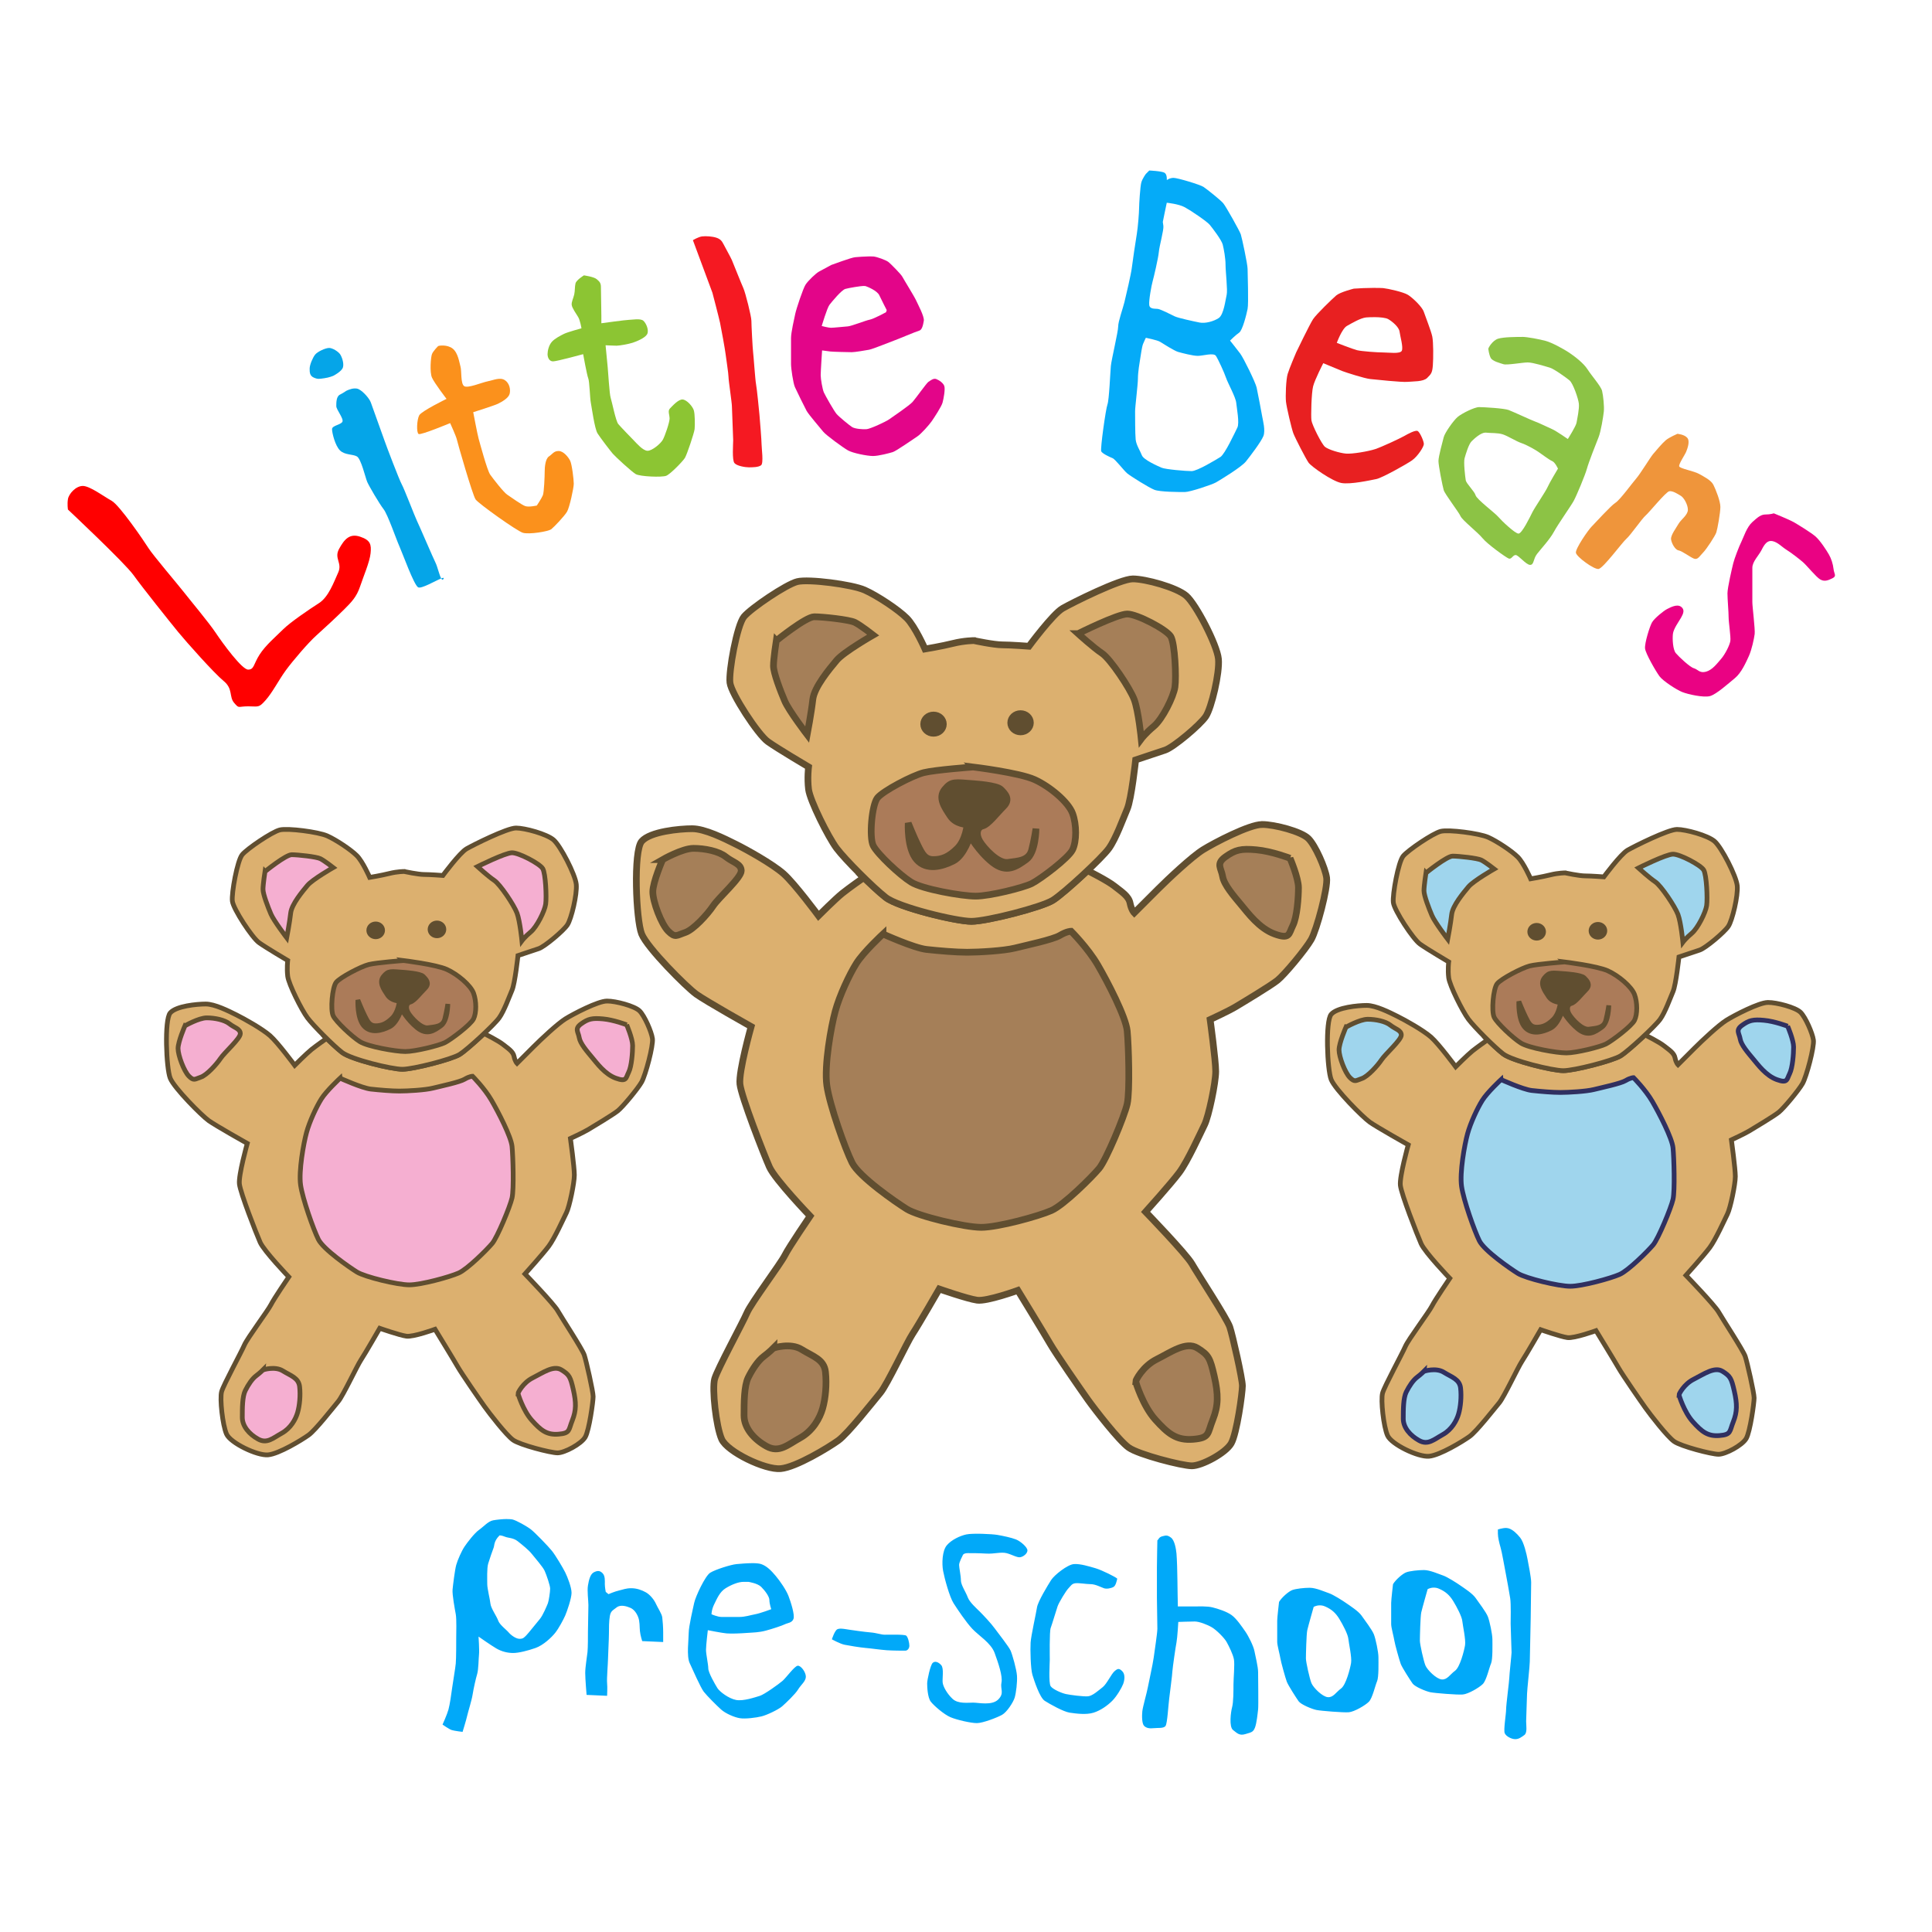 <?xml version="1.0" encoding="UTF-8" standalone="no"?>
<!-- Created with Inkscape (http://www.inkscape.org/) -->

<svg
   width="297mm"
   height="297mm"
   viewBox="0 0 99 99"
   version="1.1"
   id="svg1"
   xml:space="preserve"
   inkscape:version="1.3-beta (cedbd6c, 2023-05-28)"
   sodipodi:docname="little-bears-logo-square.svg"
   xmlns:inkscape="http://www.inkscape.org/namespaces/inkscape"
   xmlns:sodipodi="http://sodipodi.sourceforge.net/DTD/sodipodi-0.dtd"
   xmlns="http://www.w3.org/2000/svg"
   xmlns:svg="http://www.w3.org/2000/svg"><sodipodi:namedview
     id="namedview1"
     pagecolor="#ffffff"
     bordercolor="#000000"
     borderopacity="0.25"
     inkscape:showpageshadow="2"
     inkscape:pageopacity="0.0"
     inkscape:pagecheckerboard="0"
     inkscape:deskcolor="#d1d1d1"
     inkscape:document-units="mm"
     showguides="true"
     inkscape:zoom="0.32289892"
     inkscape:cx="-181.17125"
     inkscape:cy="764.94527"
     inkscape:window-width="2015"
     inkscape:window-height="1227"
     inkscape:window-x="0"
     inkscape:window-y="25"
     inkscape:window-maximized="0"
     inkscape:current-layer="svg1"><sodipodi:guide
       position="27.313,27.106"
       orientation="0,-1"
       id="guide76"
       inkscape:locked="false" /><sodipodi:guide
       position="49.984,67.53"
       orientation="1,0"
       id="guide77"
       inkscape:locked="false" /><sodipodi:guide
       position="2.185,148.104"
       orientation="1,0"
       id="guide1"
       inkscape:locked="false" /><sodipodi:guide
       position="96.963,148.924"
       orientation="1,0"
       id="guide2"
       inkscape:locked="false" /><sodipodi:guide
       position="-12.837,75.997"
       orientation="0,-1"
       id="guide3"
       inkscape:locked="false" /><sodipodi:guide
       position="-4.916,-18.508"
       orientation="0,-1"
       id="guide4"
       inkscape:locked="false" /></sodipodi:namedview><defs
     id="defs1" /><g
     inkscape:label="Little Bears text"
     inkscape:groupmode="layer"
     id="layer1"
     transform="translate(-16.256,-4.686)"><path
       style="fill:#ff0000;stroke-width:0.553"
       d="m 19.738,30.797 c 0,0 2.913,2.734 3.361,3.361 0.448,0.627 1.882,2.42 2.286,2.913 0.403,0.493 1.837,2.106 2.33,2.51 0.493,0.403 0.269,0.807 0.538,1.12 0.269,0.314 0.179,0.179 0.717,0.179 0.538,0 0.538,0.09 0.896,-0.314 0.358,-0.403 0.672,-1.031 1.031,-1.524 0.359,-0.493 1.165,-1.434 1.569,-1.793 0.403,-0.359 1.076,-0.986 1.434,-1.344 0.359,-0.359 0.627,-0.627 0.807,-1.165 0.179,-0.538 0.493,-1.255 0.538,-1.703 0.045,-0.448 0,-0.672 -0.538,-0.851 -0.538,-0.179 -0.807,0.135 -1.076,0.627 -0.269,0.493 0.179,0.717 -0.045,1.21 -0.224,0.493 -0.493,1.255 -0.986,1.569 -0.493,0.314 -1.479,0.986 -1.837,1.344 -0.359,0.359 -0.896,0.807 -1.21,1.3 -0.314,0.493 -0.269,0.762 -0.583,0.762 -0.314,0 -1.3,-1.344 -1.658,-1.882 -0.359,-0.538 -1.3,-1.658 -1.613,-2.061 -0.314,-0.403 -1.613,-1.927 -1.837,-2.286 C 23.637,32.41 22.382,30.573 21.979,30.349 21.576,30.125 20.859,29.587 20.5,29.587 c -0.359,0 -0.717,0.403 -0.762,0.672 -0.045,0.269 0,0.538 0,0.538 z"
       id="path1"
       inkscape:label="L" /><path
       id="path2"
       style="fill:#05a5e8;fill-opacity:1;stroke-width:0.553"
       inkscape:label="i"
       d="m 33.117,22.516 c -0.186,0 -0.59,0.187 -0.714,0.342 -0.124,0.155 -0.28,0.528 -0.28,0.714 0,0.186 -4.04e-4,0.372 0.217,0.465 0.217,0.093 0.279,0.062 0.528,0.031 0.248,-0.031 0.466,-0.124 0.466,-0.124 0,0 0.434,-0.218 0.496,-0.435 0.062,-0.217 -0.062,-0.559 -0.155,-0.683 -0.093,-0.124 -0.372,-0.311 -0.558,-0.311 z m 1.314,2.074 c -0.218,0.006 -0.446,0.131 -0.446,0.131 0,0 -0.125,0.094 -0.311,0.187 -0.186,0.093 -0.186,0.403 -0.186,0.589 0,0.186 0.403,0.652 0.31,0.807 -0.093,0.155 -0.528,0.187 -0.528,0.373 0,0.186 0.155,0.837 0.404,1.086 0.248,0.248 0.653,0.187 0.87,0.311 0.217,0.124 0.435,1.086 0.528,1.304 0.093,0.217 0.621,1.118 0.839,1.398 0.217,0.279 0.652,1.552 0.807,1.894 0.155,0.342 0.745,1.987 0.963,2.111 0.163,0.093 0.886,-0.338 1.184,-0.454 -0.096,-0.169 -0.197,-0.614 -0.284,-0.788 -0.124,-0.248 -0.87,-1.986 -0.963,-2.172 -0.093,-0.186 -0.652,-1.646 -0.776,-1.864 -0.124,-0.217 -0.808,-2.017 -0.87,-2.204 -0.062,-0.186 -0.651,-1.801 -0.713,-1.987 -0.062,-0.186 -0.373,-0.559 -0.622,-0.683 -0.062,-0.031 -0.133,-0.041 -0.206,-0.038 z m 4.433,9.736 c 0.041,0.073 0.082,0.094 0.12,0.018 0.031,-0.062 -0.021,-0.058 -0.12,-0.018 z" /><path
       style="fill:#fb911c;fill-opacity:1;stroke-width:0.553"
       d="m 38.705,22.423 c 0.031,-0.031 0.466,-0.093 0.745,0.124 0.279,0.217 0.342,0.714 0.404,0.931 0.062,0.217 0,0.869 0.186,0.994 0.186,0.124 0.9,-0.186 1.211,-0.248 0.31,-0.062 0.621,-0.217 0.869,-0.062 0.248,0.155 0.31,0.497 0.248,0.714 -0.062,0.217 -0.404,0.404 -0.59,0.497 -0.186,0.093 -1.273,0.435 -1.273,0.435 0,0 0.217,1.149 0.279,1.366 0.062,0.217 0.435,1.615 0.59,1.832 0.155,0.217 0.683,0.9 0.869,1.025 0.186,0.124 0.745,0.528 0.931,0.59 0.186,0.062 0.59,-0.031 0.59,-0.031 0,0 0.248,-0.373 0.31,-0.528 0.062,-0.155 0.093,-0.994 0.093,-1.211 0,-0.217 0.031,-0.652 0.217,-0.776 0.186,-0.124 0.248,-0.279 0.497,-0.279 0.248,0 0.497,0.31 0.59,0.497 0.093,0.186 0.186,0.962 0.186,1.18 0,0.217 -0.217,1.211 -0.342,1.428 -0.124,0.217 -0.652,0.776 -0.807,0.9 -0.155,0.124 -1.149,0.279 -1.459,0.186 -0.31,-0.093 -2.266,-1.49 -2.422,-1.708 -0.155,-0.217 -0.931,-2.918 -0.962,-3.074 -0.031,-0.155 -0.342,-0.838 -0.342,-0.838 0,0 -1.49,0.621 -1.614,0.559 -0.124,-0.062 -0.093,-0.745 0.031,-0.963 0.124,-0.217 1.397,-0.838 1.397,-0.838 0,0 -0.621,-0.807 -0.745,-1.087 -0.124,-0.279 -0.062,-1.056 0,-1.211 0.062,-0.155 0.31,-0.404 0.31,-0.404 z"
       id="path4"
       inkscape:label="t" /><path
       style="fill:#8cc533;fill-opacity:1;stroke-width:0.553"
       d="m 46.181,18.796 c -0.022,0 0.499,0.065 0.651,0.195 0.152,0.13 0.217,0.195 0.217,0.413 0,0.217 0.022,1.281 0.022,1.455 0,0.174 0,0.391 0,0.391 0,0 1.259,-0.174 1.411,-0.174 0.152,0 0.586,-0.087 0.738,0.043 0.152,0.13 0.304,0.499 0.195,0.695 -0.109,0.195 -0.543,0.369 -0.738,0.434 -0.195,0.065 -0.673,0.152 -0.825,0.152 -0.152,0 -0.565,-0.022 -0.565,-0.022 0,0 0.087,0.934 0.109,1.129 0.022,0.195 0.087,1.368 0.152,1.564 0.065,0.195 0.261,1.194 0.391,1.346 0.13,0.152 0.695,0.738 0.804,0.847 0.109,0.109 0.456,0.521 0.695,0.521 0.239,0 0.673,-0.369 0.782,-0.565 0.109,-0.195 0.347,-0.89 0.347,-1.086 0,-0.195 -0.109,-0.391 0.022,-0.521 0.13,-0.13 0.434,-0.478 0.651,-0.456 0.217,0.022 0.499,0.347 0.565,0.543 0.065,0.195 0.065,0.782 0.044,0.977 -0.022,0.195 -0.391,1.303 -0.499,1.477 -0.109,0.174 -0.738,0.825 -0.955,0.912 -0.217,0.087 -1.346,0.043 -1.564,-0.087 -0.217,-0.13 -1.042,-0.89 -1.173,-1.042 -0.13,-0.152 -0.63,-0.803 -0.782,-1.042 -0.152,-0.239 -0.304,-1.368 -0.347,-1.585 -0.043,-0.217 -0.065,-1.086 -0.13,-1.238 -0.065,-0.152 -0.261,-1.238 -0.261,-1.238 0,0 -1.346,0.369 -1.542,0.369 -0.195,0 -0.282,-0.195 -0.282,-0.369 0,-0.174 0.065,-0.456 0.217,-0.63 0.152,-0.174 0.456,-0.326 0.63,-0.413 0.174,-0.087 0.89,-0.282 0.89,-0.282 0,0 -0.065,-0.413 -0.174,-0.586 -0.109,-0.174 -0.304,-0.456 -0.326,-0.608 -0.022,-0.152 0.087,-0.347 0.13,-0.543 0.043,-0.195 0.022,-0.391 0.065,-0.565 0.043,-0.174 0.434,-0.413 0.434,-0.413 z"
       id="path5"
       inkscape:label="t2" /><path
       style="fill:#f51922;fill-opacity:1;stroke-width:0.553"
       d="m 51.762,16.994 c 0,0 0.282,-0.174 0.478,-0.195 0.195,-0.022 0.521,0 0.717,0.065 0.195,0.065 0.282,0.152 0.369,0.326 0.087,0.174 0.369,0.673 0.434,0.825 0.065,0.152 0.478,1.194 0.586,1.433 0.109,0.239 0.413,1.455 0.413,1.672 0,0.217 0.065,1.455 0.087,1.607 0.022,0.152 0.109,1.433 0.152,1.65 0.043,0.217 0.152,1.325 0.174,1.563 0.022,0.239 0.109,1.325 0.109,1.52 0,0.195 0.109,0.955 -0.022,1.064 -0.13,0.109 -0.456,0.109 -0.63,0.109 -0.174,0 -0.608,-0.065 -0.738,-0.217 -0.13,-0.152 -0.065,-0.999 -0.065,-1.173 0,-0.174 -0.065,-1.563 -0.065,-1.737 0,-0.174 -0.174,-1.325 -0.174,-1.498 0,-0.174 -0.13,-0.999 -0.152,-1.194 -0.022,-0.195 -0.217,-1.281 -0.282,-1.585 -0.065,-0.304 -0.391,-1.542 -0.391,-1.542"
       id="path6"
       inkscape:label="l" /><path
       id="path7"
       style="fill:#e30589;fill-opacity:1;stroke-width:0.553"
       d="m 60.809,17.824 c -0.237,0.002 -0.562,0.027 -0.725,0.041 -0.217,0.016 -1.213,0.398 -1.231,0.398 0,0 -0.471,0.253 -0.634,0.343 -0.163,0.09 -0.561,0.471 -0.687,0.67 -0.127,0.199 -0.47,1.231 -0.524,1.484 -0.054,0.253 -0.218,0.959 -0.218,1.249 v 1.339 c 0,0.217 0.109,0.977 0.2,1.176 0.09,0.199 0.488,1.014 0.597,1.213 0.109,0.199 0.707,0.887 0.851,1.068 0.145,0.181 1.013,0.814 1.266,0.958 0.253,0.145 0.996,0.29 1.285,0.29 0.29,0 0.832,-0.145 1.013,-0.2 0.181,-0.054 1.051,-0.67 1.25,-0.796 0.199,-0.127 0.615,-0.597 0.741,-0.778 0.127,-0.181 0.507,-0.76 0.561,-0.959 0.054,-0.199 0.145,-0.688 0.091,-0.85 -0.054,-0.163 -0.272,-0.307 -0.417,-0.362 -0.145,-0.054 -0.308,0.09 -0.398,0.145 -0.09,0.054 -0.651,0.851 -0.814,1.032 -0.163,0.181 -1.014,0.76 -1.195,0.887 -0.181,0.127 -0.96,0.488 -1.159,0.506 -0.199,0.016 -0.597,-0.016 -0.741,-0.108 -0.145,-0.09 -0.67,-0.525 -0.796,-0.67 -0.127,-0.145 -0.579,-0.941 -0.652,-1.104 -0.072,-0.163 -0.163,-0.688 -0.163,-0.887 0,-0.199 0.072,-1.267 0.072,-1.267 0,0 0.308,0.037 0.417,0.055 0.109,0.016 0.941,0.036 1.104,0.036 0.163,0 0.688,-0.09 0.887,-0.126 0.199,-0.036 1.121,-0.416 1.284,-0.471 0.163,-0.054 1.141,-0.471 1.285,-0.507 0.145,-0.036 0.199,-0.289 0.235,-0.506 0.036,-0.217 -0.308,-0.851 -0.398,-1.05 -0.09,-0.199 -0.651,-1.104 -0.706,-1.213 -0.054,-0.109 -0.597,-0.669 -0.724,-0.76 -0.127,-0.09 -0.561,-0.254 -0.76,-0.272 -0.05,-0.003 -0.119,-0.004 -0.197,-0.003 z m -0.268,1.518 c 0.031,-7.5e-5 0.054,0.001 0.067,0.004 0.109,0.036 0.597,0.235 0.706,0.471 0.109,0.235 0.38,0.76 0.38,0.76 l -0.036,0.109 c 0,0 -0.634,0.344 -0.833,0.38 -0.199,0.036 -0.923,0.326 -1.122,0.344 -0.199,0.016 -0.742,0.072 -0.869,0.072 -0.127,0 -0.471,-0.091 -0.471,-0.091 0,0 0.272,-0.923 0.398,-1.086 0.127,-0.163 0.616,-0.76 0.815,-0.815 0.174,-0.048 0.751,-0.15 0.965,-0.151 z"
       inkscape:label="e" /><path
       id="path8"
       style="display:inline;fill:#05abf8;fill-opacity:1;stroke-width:0.553"
       d="m 75.146,13.425 -0.174,0.174 c 0,0 -0.174,0.231 -0.232,0.434 -0.058,0.203 -0.115,1.129 -0.115,1.332 0,0.203 -0.057,0.955 -0.115,1.303 -0.058,0.347 -0.232,1.506 -0.261,1.767 -0.029,0.261 -0.289,1.39 -0.376,1.738 -0.087,0.347 -0.319,0.984 -0.319,1.244 0,0.261 -0.347,1.708 -0.376,2.027 -0.029,0.318 -0.087,1.737 -0.174,1.968 -0.087,0.232 -0.376,2.288 -0.318,2.403 0.058,0.116 0.434,0.29 0.578,0.347 0.145,0.058 0.58,0.637 0.753,0.781 0.174,0.145 1.099,0.724 1.389,0.84 0.29,0.116 1.303,0.116 1.564,0.116 0.261,0 1.39,-0.376 1.593,-0.492 0.203,-0.116 1.303,-0.782 1.535,-1.072 0.232,-0.29 0.781,-1.013 0.897,-1.303 0.116,-0.289 -0.028,-0.811 -0.057,-0.984 -0.029,-0.174 -0.232,-1.245 -0.29,-1.505 -0.058,-0.261 -0.666,-1.506 -0.84,-1.738 -0.174,-0.232 -0.521,-0.666 -0.521,-0.666 0,0 0.29,-0.29 0.464,-0.406 0.174,-0.116 0.376,-0.926 0.434,-1.215 0.058,-0.29 0,-1.824 0,-2.056 0,-0.232 -0.29,-1.593 -0.348,-1.767 -0.058,-0.174 -0.753,-1.418 -0.898,-1.592 -0.145,-0.174 -0.84,-0.724 -1.013,-0.84 -0.174,-0.116 -1.331,-0.463 -1.534,-0.463 -0.203,0 -0.347,0.115 -0.347,0.115 0,0 0.028,-0.29 -0.117,-0.377 -0.145,-0.087 -0.781,-0.115 -0.781,-0.115 z m 0.898,1.65 c 0,0 0.607,0.058 0.926,0.232 0.318,0.174 1.13,0.723 1.275,0.897 0.145,0.174 0.608,0.782 0.666,1.013 0.058,0.232 0.145,0.695 0.145,1.043 0,0.347 0.115,1.303 0.057,1.535 -0.058,0.232 -0.144,1.013 -0.405,1.187 -0.261,0.174 -0.695,0.289 -0.984,0.231 -0.29,-0.058 -1.101,-0.232 -1.275,-0.318 -0.174,-0.087 -0.695,-0.347 -0.84,-0.376 -0.145,-0.029 -0.434,0.029 -0.463,-0.203 -0.029,-0.232 0.116,-1.014 0.174,-1.216 0.058,-0.203 0.289,-1.187 0.318,-1.506 0.029,-0.318 0.261,-1.129 0.232,-1.332 l -0.029,-0.203 c 0,0 0.145,-0.724 0.203,-0.984 z m -1.072,6.92 c 0,0 0.579,0.116 0.724,0.203 0.145,0.087 0.723,0.462 0.926,0.52 0.203,0.058 0.753,0.203 1.013,0.203 0.261,0 0.811,-0.174 0.927,0 0.116,0.174 0.434,0.869 0.521,1.13 0.087,0.261 0.491,0.984 0.52,1.273 0.029,0.29 0.174,1.042 0.058,1.273 -0.116,0.232 -0.637,1.361 -0.869,1.506 -0.232,0.145 -1.187,0.724 -1.476,0.724 -0.29,0 -1.332,-0.087 -1.535,-0.174 -0.203,-0.087 -0.927,-0.405 -1.013,-0.637 -0.087,-0.232 -0.289,-0.521 -0.318,-0.811 -0.029,-0.289 -0.029,-1.217 -0.029,-1.448 0,-0.232 0.145,-1.361 0.145,-1.679 0,-0.318 0.088,-0.84 0.117,-1.013 0.029,-0.174 0.087,-0.607 0.145,-0.752 0.058,-0.145 0.145,-0.318 0.145,-0.318 z"
       inkscape:label="B" /><path
       id="path10"
       style="display:inline;fill:#e82021;fill-opacity:1;stroke-width:0.553"
       d="m 86.732,19.436 c -0.38,0.001 -0.886,0.021 -1.105,0.041 0,0 -0.695,0.174 -0.898,0.347 -0.203,0.174 -1.013,0.955 -1.187,1.215 -0.174,0.261 -0.869,1.708 -0.869,1.708 0,0 -0.347,0.811 -0.434,1.101 -0.087,0.29 -0.116,1.129 -0.087,1.418 0.029,0.29 0.29,1.39 0.377,1.622 0.087,0.232 0.637,1.303 0.781,1.506 0.145,0.203 1.216,0.955 1.679,1.041 0.463,0.087 1.506,-0.144 1.796,-0.202 0.29,-0.058 1.534,-0.753 1.824,-0.956 0.29,-0.203 0.608,-0.695 0.608,-0.84 0,-0.145 -0.203,-0.608 -0.318,-0.666 -0.116,-0.058 -0.492,0.145 -0.695,0.261 -0.203,0.116 -1.129,0.55 -1.476,0.666 -0.347,0.116 -1.187,0.26 -1.506,0.231 -0.318,-0.029 -0.898,-0.203 -1.072,-0.347 -0.174,-0.145 -0.665,-1.128 -0.694,-1.36 -0.029,-0.232 -5.28e-4,-1.39 0.086,-1.738 0.087,-0.347 0.521,-1.187 0.521,-1.187 0,0 0.839,0.348 0.984,0.406 0.145,0.058 1.13,0.376 1.419,0.405 0.29,0.029 1.621,0.173 1.91,0.145 0.289,-0.029 0.811,8.67e-4 1.013,-0.202 0.203,-0.203 0.26,-0.261 0.289,-0.638 0.029,-0.376 0.03,-1.187 -0.028,-1.476 -0.058,-0.29 -0.348,-1.013 -0.435,-1.273 -0.087,-0.261 -0.579,-0.724 -0.811,-0.869 -0.232,-0.145 -1.013,-0.319 -1.273,-0.347 -0.081,-0.006 -0.228,-0.008 -0.4,-0.008 z m -0.038,1.501 c 0.275,0.002 0.572,0.03 0.698,0.102 0.203,0.116 0.551,0.406 0.58,0.638 0.029,0.232 0.202,0.81 0.115,0.984 -0.087,0.174 -0.666,0.086 -0.955,0.086 -0.29,0 -1.1,-0.058 -1.332,-0.115 -0.232,-0.058 -1.043,-0.377 -1.043,-0.377 0,0 0.261,-0.724 0.521,-0.869 0.261,-0.145 0.695,-0.405 0.984,-0.434 0.109,-0.007 0.266,-0.016 0.431,-0.014 z"
       inkscape:label="e2" /><path
       id="path11"
       style="display:inline;fill:#8cc345;fill-opacity:1;stroke-width:0.553"
       d="m 94.247,21.951 c -0.268,0 -0.922,4.06e-4 -1.22,0.089 -0.297,0.089 -0.535,0.506 -0.505,0.535 0,0 0.029,0.267 0.119,0.446 0.089,0.178 0.476,0.268 0.654,0.327 0.178,0.059 0.981,-0.09 1.249,-0.09 0.268,0 0.922,0.208 1.13,0.268 0.208,0.059 0.832,0.505 1.01,0.654 0.178,0.149 0.446,0.922 0.476,1.189 0.03,0.268 -0.089,0.803 -0.119,0.981 -0.03,0.178 -0.446,0.832 -0.446,0.832 0,0 -0.595,-0.416 -0.803,-0.505 -0.208,-0.089 -0.684,-0.327 -0.862,-0.386 -0.178,-0.06 -1.13,-0.505 -1.367,-0.595 -0.238,-0.089 -1.278,-0.149 -1.516,-0.149 -0.238,0 -0.892,0.328 -1.1,0.506 -0.208,0.178 -0.654,0.803 -0.713,1.04 -0.059,0.238 -0.268,0.981 -0.268,1.218 0,0.238 0.208,1.279 0.268,1.487 0.059,0.208 0.773,1.129 0.862,1.337 0.089,0.208 0.891,0.833 1.129,1.13 0.238,0.297 1.19,0.981 1.338,1.04 0.149,0.059 0.209,-0.178 0.357,-0.178 0.149,0 0.534,0.505 0.742,0.505 0.208,0 0.149,-0.297 0.357,-0.564 0.208,-0.268 0.654,-0.743 0.862,-1.13 0.208,-0.386 0.861,-1.308 1.01,-1.576 0.149,-0.268 0.595,-1.338 0.684,-1.665 0.089,-0.327 0.476,-1.308 0.595,-1.605 0.119,-0.297 0.238,-1.04 0.268,-1.308 0.03,-0.268 -0.03,-0.833 -0.089,-1.071 -0.059,-0.238 -0.535,-0.773 -0.744,-1.1 -0.208,-0.327 -0.683,-0.684 -0.951,-0.862 -0.268,-0.178 -0.862,-0.505 -1.189,-0.595 -0.327,-0.089 -0.951,-0.208 -1.218,-0.208 z m -1.89,4.904 c 0.014,-7.75e-4 0.032,-7.61e-4 0.047,0.001 0.238,0.03 0.595,4.18e-4 0.862,0.089 0.268,0.089 0.683,0.357 0.951,0.446 0.268,0.089 0.684,0.327 0.862,0.446 0.178,0.119 0.565,0.416 0.713,0.476 0.149,0.059 0.297,0.386 0.297,0.386 0,0 -0.445,0.744 -0.534,0.952 -0.089,0.208 -0.655,1.04 -0.774,1.278 -0.119,0.238 -0.535,1.1 -0.713,1.1 -0.178,0 -0.862,-0.653 -1.04,-0.861 -0.178,-0.208 -1.1,-0.893 -1.159,-1.101 -0.059,-0.208 -0.475,-0.594 -0.505,-0.773 -0.03,-0.178 -0.119,-0.921 -0.059,-1.129 0.059,-0.208 0.208,-0.714 0.356,-0.862 0.139,-0.139 0.461,-0.436 0.697,-0.448 z"
       inkscape:label="a" /><path
       style="fill:#ef953b;fill-opacity:1;stroke-width:0.553"
       d="m 102.213,26.916 c 0,0 0.357,0.03 0.505,0.208 0.149,0.179 0,0.565 -0.06,0.713 -0.059,0.149 -0.386,0.624 -0.357,0.743 0.03,0.119 0.743,0.238 1.011,0.386 0.268,0.149 0.624,0.327 0.743,0.565 0.119,0.238 0.357,0.832 0.357,1.13 0,0.297 -0.149,1.13 -0.208,1.308 -0.059,0.178 -0.505,0.862 -0.684,1.04 -0.178,0.178 -0.268,0.386 -0.476,0.297 -0.208,-0.089 -0.595,-0.386 -0.773,-0.416 -0.178,-0.03 -0.357,-0.357 -0.386,-0.565 -0.03,-0.208 0.268,-0.595 0.386,-0.803 0.119,-0.208 0.476,-0.446 0.476,-0.713 0,-0.268 -0.208,-0.624 -0.357,-0.713 -0.149,-0.089 -0.416,-0.268 -0.595,-0.238 -0.178,0.03 -1.041,1.1 -1.219,1.249 -0.178,0.149 -0.773,1.011 -0.981,1.189 -0.208,0.178 -1.189,1.516 -1.427,1.546 -0.238,0.03 -1.13,-0.624 -1.159,-0.832 -0.03,-0.208 0.624,-1.159 0.803,-1.338 0.178,-0.178 0.981,-1.07 1.219,-1.219 0.238,-0.149 0.862,-1.011 1.07,-1.249 0.208,-0.238 0.713,-1.07 0.862,-1.249 0.149,-0.178 0.476,-0.565 0.654,-0.713 0.178,-0.149 0.595,-0.327 0.595,-0.327 z"
       id="path12"
       inkscape:label="r" /><path
       style="fill:#ea0283;fill-opacity:1;stroke-width:0.553"
       d="m 107.148,30.989 c 0,0 0.803,0.327 1.011,0.446 0.208,0.119 0.892,0.535 1.13,0.743 0.238,0.208 0.565,0.713 0.684,0.922 0.119,0.208 0.208,0.476 0.238,0.743 0.03,0.268 0.178,0.357 -0.059,0.476 -0.238,0.119 -0.416,0.178 -0.624,0.059 -0.208,-0.119 -0.684,-0.713 -0.892,-0.892 -0.208,-0.178 -0.595,-0.476 -0.832,-0.624 -0.238,-0.149 -0.446,-0.386 -0.713,-0.446 -0.268,-0.059 -0.416,0.148 -0.565,0.446 -0.149,0.297 -0.476,0.595 -0.476,0.922 0,0.327 0,1.516 0,1.754 0,0.238 0.148,1.397 0.119,1.635 -0.03,0.238 -0.149,0.803 -0.297,1.13 -0.149,0.327 -0.386,0.862 -0.713,1.13 -0.327,0.268 -0.951,0.832 -1.278,0.922 -0.327,0.089 -1.13,-0.089 -1.427,-0.208 -0.297,-0.119 -0.981,-0.565 -1.159,-0.803 -0.178,-0.238 -0.713,-1.159 -0.743,-1.427 -0.03,-0.268 0.238,-1.13 0.357,-1.338 0.119,-0.208 0.595,-0.595 0.773,-0.684 0.178,-0.089 0.505,-0.268 0.713,-0.119 0.208,0.149 0.119,0.357 0,0.565 -0.119,0.208 -0.386,0.565 -0.416,0.832 -0.03,0.268 0,0.803 0.149,0.981 0.149,0.178 0.713,0.713 0.922,0.773 0.208,0.059 0.297,0.268 0.624,0.179 0.327,-0.089 0.565,-0.416 0.773,-0.654 0.208,-0.238 0.446,-0.713 0.476,-0.922 0.03,-0.208 -0.089,-0.951 -0.089,-1.219 0,-0.268 -0.059,-0.922 -0.059,-1.219 0,-0.297 0.238,-1.308 0.297,-1.546 0.059,-0.238 0.297,-0.862 0.416,-1.1 0.119,-0.238 0.268,-0.743 0.565,-1.011 0.297,-0.268 0.446,-0.386 0.684,-0.386 0.238,0 0.416,-0.059 0.416,-0.059 z"
       id="path13"
       inkscape:label="s" /></g><g
     inkscape:groupmode="layer"
     id="layer2"
     inkscape:label="Big Bear"
     transform="translate(-16.256,-4.686)"><g
       id="g42"
       inkscape:label="big bear"
       transform="matrix(2.088,0,0,2.088,-14.231,3.639)"><path
         id="path31"
         style="display:inline;fill:#dcb06f;fill-opacity:1;stroke:#604e30;stroke-width:0.165;stroke-dasharray:none;stroke-opacity:1"
         inkscape:label="body"
         d="m 45.571,20.736 c -0.31,0 -1.171,0.448 -1.447,0.62 -0.276,0.172 -0.861,0.723 -1.102,0.964 l -0.585,0.585 c 0,0 -0.069,-0.069 -0.103,-0.241 -0.034,-0.172 -0.207,-0.276 -0.379,-0.413 -0.172,-0.138 -0.654,-0.379 -0.654,-0.379 h -0.016 c -0.321,0.303 -0.688,0.625 -0.845,0.723 -0.276,0.172 -1.619,0.517 -1.998,0.517 -0.379,0 -1.791,-0.344 -2.101,-0.585 -0.164,-0.127 -0.433,-0.379 -0.681,-0.63 0.044,0.05 0.13,0.148 0.13,0.148 0,0 -0.345,0.241 -0.517,0.379 -0.172,0.138 -0.585,0.551 -0.585,0.551 0,0 -0.586,-0.792 -0.861,-1.034 -0.276,-0.241 -0.895,-0.586 -1.171,-0.723 -0.276,-0.138 -0.758,-0.379 -1.068,-0.379 -0.31,0 -1.034,0.069 -1.24,0.31 -0.207,0.241 -0.138,1.929 0,2.273 0.138,0.344 1.102,1.309 1.344,1.481 0.241,0.172 1.343,0.792 1.343,0.792 0,0 -0.31,1.102 -0.275,1.412 0.034,0.31 0.586,1.722 0.723,2.032 0.138,0.31 0.999,1.206 0.999,1.206 0,0 -0.517,0.758 -0.62,0.964 -0.103,0.207 -0.827,1.171 -0.93,1.412 -0.103,0.241 -0.723,1.378 -0.792,1.619 -0.069,0.241 0.034,1.171 0.172,1.481 0.138,0.31 1.068,0.758 1.447,0.723 0.379,-0.034 1.171,-0.517 1.412,-0.689 0.241,-0.172 0.861,-0.964 1.034,-1.171 0.172,-0.207 0.654,-1.24 0.792,-1.447 0.138,-0.207 0.654,-1.102 0.654,-1.102 0,0 0.689,0.241 0.93,0.275 0.241,0.034 0.999,-0.241 0.999,-0.241 0,0 0.654,1.068 0.792,1.309 0.138,0.241 0.758,1.137 0.93,1.378 0.172,0.241 0.758,0.999 0.999,1.171 0.241,0.172 1.309,0.448 1.55,0.448 0.241,0 0.827,-0.31 0.965,-0.551 0.138,-0.241 0.275,-1.24 0.275,-1.412 0,-0.172 -0.241,-1.24 -0.31,-1.446 -0.069,-0.207 -0.792,-1.309 -0.93,-1.55 -0.138,-0.241 -1.136,-1.274 -1.136,-1.274 0,0 0.62,-0.689 0.826,-0.964 0.207,-0.276 0.517,-0.965 0.62,-1.172 0.103,-0.207 0.275,-1.033 0.275,-1.309 0,-0.276 -0.137,-1.274 -0.137,-1.274 0,0 0.448,-0.207 0.62,-0.31 0.172,-0.103 0.861,-0.516 1.033,-0.654 0.172,-0.138 0.689,-0.758 0.827,-0.999 0.138,-0.241 0.413,-1.275 0.379,-1.516 -0.034,-0.241 -0.275,-0.792 -0.448,-0.964 -0.172,-0.172 -0.827,-0.345 -1.137,-0.345 z" /><path
         style="display:inline;fill:#dcb06f;fill-opacity:1;stroke:#604e30;stroke-width:0.165;stroke-dasharray:none;stroke-opacity:1"
         d="m 38.51,16.224 c 0,0 0.482,0.103 0.689,0.103 0.207,0 0.654,0.034 0.654,0.034 0,0 0.586,-0.792 0.827,-0.93 0.241,-0.138 1.412,-0.723 1.722,-0.723 0.31,0 1.068,0.207 1.309,0.413 0.241,0.207 0.758,1.206 0.792,1.55 0.034,0.344 -0.172,1.206 -0.31,1.412 -0.138,0.207 -0.792,0.758 -0.999,0.827 -0.207,0.069 -0.723,0.241 -0.723,0.241 0,0 -0.103,0.964 -0.207,1.206 -0.103,0.241 -0.276,0.723 -0.448,0.964 -0.172,0.241 -1.102,1.102 -1.378,1.274 -0.276,0.172 -1.619,0.517 -1.998,0.517 -0.379,0 -1.791,-0.344 -2.101,-0.586 -0.31,-0.241 -0.999,-0.93 -1.206,-1.206 -0.207,-0.276 -0.654,-1.171 -0.689,-1.447 -0.034,-0.276 0,-0.551 0,-0.551 0,0 -0.758,-0.448 -0.999,-0.62 -0.241,-0.172 -0.896,-1.171 -0.93,-1.447 -0.034,-0.276 0.172,-1.412 0.344,-1.619 0.172,-0.207 1.033,-0.792 1.309,-0.861 0.276,-0.069 1.343,0.069 1.653,0.207 0.31,0.138 0.827,0.482 1.033,0.689 0.207,0.207 0.448,0.758 0.448,0.758 0,0 0.413,-0.069 0.689,-0.138 0.276,-0.069 0.517,-0.069 0.517,-0.069 z"
         id="path35"
         inkscape:label="head" /><path
         style="fill:#a57f58;fill-opacity:1;stroke:#604e30;stroke-width:0.165;stroke-dasharray:none;stroke-opacity:1"
         d="m 30.863,21.597 c 0,0 0.482,-0.276 0.758,-0.276 0.276,0 0.62,0.069 0.792,0.207 0.172,0.138 0.379,0.172 0.379,0.344 0,0.172 -0.551,0.654 -0.689,0.861 -0.138,0.207 -0.482,0.586 -0.689,0.654 -0.207,0.069 -0.241,0.138 -0.413,-0.034 -0.172,-0.172 -0.379,-0.723 -0.379,-0.964 0,-0.241 0.241,-0.792 0.241,-0.792 z"
         id="path32"
         inkscape:label="left paw" /><path
         style="fill:#a57f58;fill-opacity:1;stroke:#604e30;stroke-width:0.165;stroke-dasharray:none;stroke-opacity:1"
         d="m 33.653,16.224 c 0,0 0.723,-0.586 0.93,-0.586 0.207,0 0.861,0.069 0.999,0.138 0.138,0.069 0.448,0.31 0.448,0.31 0,0 -0.723,0.413 -0.896,0.62 -0.172,0.207 -0.551,0.654 -0.586,0.964 -0.034,0.31 -0.138,0.861 -0.138,0.861 0,0 -0.448,-0.586 -0.551,-0.827 -0.103,-0.241 -0.276,-0.689 -0.276,-0.861 0,-0.172 0.069,-0.62 0.069,-0.62 z"
         id="path33"
         inkscape:label="left ear" /><path
         style="fill:#a57f58;fill-opacity:1;stroke:#604e30;stroke-width:0.165;stroke-dasharray:none;stroke-opacity:1"
         d="m 41.059,16.052 c 0,0 0.964,-0.482 1.206,-0.482 0.241,0 0.964,0.379 1.068,0.551 0.103,0.172 0.138,0.999 0.103,1.24 -0.034,0.241 -0.31,0.792 -0.517,0.964 -0.207,0.172 -0.31,0.31 -0.31,0.31 0,0 -0.069,-0.689 -0.172,-0.964 -0.103,-0.276 -0.586,-0.999 -0.792,-1.137 -0.207,-0.138 -0.586,-0.482 -0.586,-0.482 z"
         id="path34"
         inkscape:label="right ear" /><path
         style="display:inline;fill:#ab7b59;fill-opacity:1;stroke:#604e30;stroke-width:0.165;stroke-dasharray:none;stroke-opacity:1"
         d="m 38.476,19.324 c 0,0 1.137,0.138 1.516,0.31 0.379,0.172 0.827,0.551 0.93,0.827 0.103,0.276 0.103,0.689 0,0.896 -0.103,0.207 -0.792,0.723 -0.999,0.827 -0.207,0.103 -1.033,0.31 -1.378,0.31 -0.344,0 -1.309,-0.172 -1.584,-0.344 -0.276,-0.172 -0.827,-0.689 -0.93,-0.896 -0.103,-0.207 -0.034,-0.999 0.103,-1.171 0.138,-0.172 0.861,-0.551 1.137,-0.62 0.276,-0.069 1.206,-0.138 1.206,-0.138 z"
         id="path36"
         inkscape:label="muzzle" /><path
         style="fill:#604e30;fill-opacity:1;stroke:#604e30;stroke-width:0.165;stroke-dasharray:none;stroke-opacity:1"
         d="m 38.51,19.737 c 0,0 0.551,0.034 0.654,0.138 0.103,0.103 0.241,0.241 0.069,0.413 -0.172,0.172 -0.379,0.448 -0.517,0.482 -0.138,0.034 -0.172,0.207 -0.069,0.379 0.103,0.172 0.448,0.551 0.689,0.517 0.241,-0.034 0.517,-0.034 0.586,-0.31 0.069,-0.276 0.103,-0.517 0.103,-0.517 0,0 0,0.586 -0.241,0.758 -0.241,0.172 -0.482,0.344 -0.827,0.069 -0.344,-0.276 -0.551,-0.654 -0.551,-0.654 0,0 -0.138,0.482 -0.413,0.62 -0.276,0.138 -0.654,0.241 -0.896,-0.034 -0.241,-0.276 -0.207,-0.896 -0.207,-0.896 0,0 0.138,0.344 0.241,0.551 0.103,0.207 0.172,0.344 0.379,0.344 0.207,0 0.379,-0.069 0.586,-0.276 0.207,-0.207 0.241,-0.586 0.241,-0.586 0,0 -0.276,0 -0.413,-0.207 -0.138,-0.207 -0.31,-0.448 -0.138,-0.654 0.172,-0.207 0.241,-0.172 0.723,-0.138 z"
         id="path37"
         inkscape:label="nose" /><ellipse
         style="fill:#604e30;fill-opacity:1;stroke:#604e30;stroke-width:0.165;stroke-dasharray:none;stroke-opacity:1"
         id="path38"
         cx="37.511"
         cy="18.273"
         rx="0.241"
         ry="0.224"
         inkscape:label="left eye" /><ellipse
         style="fill:#604e30;fill-opacity:1;stroke:#604e30;stroke-width:0.165;stroke-dasharray:none;stroke-opacity:1"
         id="ellipse38"
         cx="39.647"
         cy="18.239"
         rx="0.241"
         ry="0.224"
         inkscape:label="right eye" /><path
         style="fill:#a57f58;fill-opacity:1;stroke:#604e30;stroke-width:0.165;stroke-dasharray:none;stroke-opacity:1"
         d="m 36.271,23.423 c 0,0 0.758,0.344 1.068,0.379 0.31,0.034 0.723,0.069 0.999,0.069 0.276,0 0.896,-0.034 1.171,-0.103 0.276,-0.069 0.93,-0.207 1.102,-0.31 0.172,-0.103 0.276,-0.103 0.276,-0.103 0,0 0.413,0.413 0.654,0.827 0.241,0.413 0.689,1.274 0.723,1.619 0.034,0.344 0.069,1.481 0,1.791 -0.069,0.31 -0.517,1.378 -0.689,1.584 -0.172,0.207 -0.861,0.896 -1.171,1.033 -0.31,0.138 -1.309,0.413 -1.722,0.413 -0.413,0 -1.55,-0.276 -1.826,-0.448 -0.276,-0.172 -1.171,-0.792 -1.343,-1.137 -0.172,-0.344 -0.551,-1.412 -0.62,-1.895 -0.069,-0.482 0.103,-1.447 0.207,-1.826 0.103,-0.379 0.344,-0.896 0.517,-1.171 0.172,-0.276 0.654,-0.723 0.654,-0.723 z"
         id="path39"
         inkscape:label="tummy" /><path
         style="fill:#a57f58;fill-opacity:1;stroke:#604e30;stroke-width:0.165;stroke-dasharray:none;stroke-opacity:1"
         d="m 46.26,21.563 c 0,0 0.207,0.482 0.207,0.723 0,0.241 -0.034,0.723 -0.138,0.93 -0.103,0.207 -0.069,0.344 -0.448,0.207 -0.379,-0.138 -0.654,-0.517 -0.827,-0.723 -0.172,-0.207 -0.413,-0.482 -0.448,-0.689 -0.034,-0.207 -0.172,-0.31 0.069,-0.482 0.241,-0.172 0.379,-0.207 0.758,-0.172 0.379,0.034 0.827,0.207 0.827,0.207 z"
         id="path40"
         inkscape:label="right paw" /><path
         style="fill:#a57f58;fill-opacity:1;stroke:#604e30;stroke-width:0.165;stroke-dasharray:none;stroke-opacity:1"
         d="m 33.584,33.584 c 0,0 0.413,-0.138 0.689,0.034 0.276,0.172 0.551,0.241 0.586,0.551 0.034,0.31 0,0.654 -0.069,0.896 -0.069,0.241 -0.241,0.551 -0.551,0.723 -0.31,0.172 -0.517,0.379 -0.827,0.207 -0.31,-0.172 -0.551,-0.448 -0.551,-0.758 0,-0.31 0,-0.723 0.103,-0.93 0.103,-0.207 0.241,-0.413 0.379,-0.517 0.138,-0.103 0.241,-0.207 0.241,-0.207 z"
         id="path41"
         inkscape:label="left foot" /><path
         style="fill:#a57f58;fill-opacity:1;stroke:#604e30;stroke-width:0.165;stroke-dasharray:none;stroke-opacity:1"
         d="m 42.471,34.411 c 0,-0.034 0.172,-0.379 0.517,-0.551 0.344,-0.172 0.723,-0.448 0.999,-0.276 0.276,0.172 0.31,0.241 0.413,0.689 0.103,0.448 0.103,0.723 -0.034,1.068 -0.138,0.344 -0.069,0.448 -0.482,0.482 -0.413,0.034 -0.62,-0.138 -0.93,-0.482 -0.31,-0.344 -0.482,-0.93 -0.482,-0.93 z"
         id="path42"
         inkscape:label="right foot" /></g><g
       id="g53"
       inkscape:label="left little bear"
       transform="matrix(1.47,0,0,1.471,-19.634,25.48)"
       style="display:inline"><path
         id="path43"
         style="display:inline;fill:#dcb06f;fill-opacity:1;stroke:#604e30;stroke-width:0.165;stroke-dasharray:none;stroke-opacity:1"
         inkscape:label="body"
         d="m 45.571,20.736 c -0.31,0 -1.171,0.448 -1.447,0.62 -0.276,0.172 -0.861,0.723 -1.102,0.964 l -0.585,0.585 c 0,0 -0.069,-0.069 -0.103,-0.241 -0.034,-0.172 -0.207,-0.276 -0.379,-0.413 -0.172,-0.138 -0.654,-0.379 -0.654,-0.379 h -0.016 c -0.321,0.303 -0.688,0.625 -0.845,0.723 -0.276,0.172 -1.619,0.517 -1.998,0.517 -0.379,0 -1.791,-0.344 -2.101,-0.585 -0.164,-0.127 -0.433,-0.379 -0.681,-0.63 0.044,0.05 0.13,0.148 0.13,0.148 0,0 -0.345,0.241 -0.517,0.379 -0.172,0.138 -0.585,0.551 -0.585,0.551 0,0 -0.586,-0.792 -0.861,-1.034 -0.276,-0.241 -0.895,-0.586 -1.171,-0.723 -0.276,-0.138 -0.758,-0.379 -1.068,-0.379 -0.31,0 -1.034,0.069 -1.24,0.31 -0.207,0.241 -0.138,1.929 0,2.273 0.138,0.344 1.102,1.309 1.344,1.481 0.241,0.172 1.343,0.792 1.343,0.792 0,0 -0.31,1.102 -0.275,1.412 0.034,0.31 0.586,1.722 0.723,2.032 0.138,0.31 0.999,1.206 0.999,1.206 0,0 -0.517,0.758 -0.62,0.964 -0.103,0.207 -0.827,1.171 -0.93,1.412 -0.103,0.241 -0.723,1.378 -0.792,1.619 -0.069,0.241 0.034,1.171 0.172,1.481 0.138,0.31 1.068,0.758 1.447,0.723 0.379,-0.034 1.171,-0.517 1.412,-0.689 0.241,-0.172 0.861,-0.964 1.034,-1.171 0.172,-0.207 0.654,-1.24 0.792,-1.447 0.138,-0.207 0.654,-1.102 0.654,-1.102 0,0 0.689,0.241 0.93,0.275 0.241,0.034 0.999,-0.241 0.999,-0.241 0,0 0.654,1.068 0.792,1.309 0.138,0.241 0.758,1.137 0.93,1.378 0.172,0.241 0.758,0.999 0.999,1.171 0.241,0.172 1.309,0.448 1.55,0.448 0.241,0 0.827,-0.31 0.965,-0.551 0.138,-0.241 0.275,-1.24 0.275,-1.412 0,-0.172 -0.241,-1.24 -0.31,-1.446 -0.069,-0.207 -0.792,-1.309 -0.93,-1.55 -0.138,-0.241 -1.136,-1.274 -1.136,-1.274 0,0 0.62,-0.689 0.826,-0.964 0.207,-0.276 0.517,-0.965 0.62,-1.172 0.103,-0.207 0.275,-1.033 0.275,-1.309 0,-0.276 -0.137,-1.274 -0.137,-1.274 0,0 0.448,-0.207 0.62,-0.31 0.172,-0.103 0.861,-0.516 1.033,-0.654 0.172,-0.138 0.689,-0.758 0.827,-0.999 0.138,-0.241 0.413,-1.275 0.379,-1.516 -0.034,-0.241 -0.275,-0.792 -0.448,-0.964 -0.172,-0.172 -0.827,-0.345 -1.137,-0.345 z" /><path
         style="display:inline;fill:#dcb06f;fill-opacity:1;stroke:#604e30;stroke-width:0.165;stroke-dasharray:none;stroke-opacity:1"
         d="m 38.51,16.224 c 0,0 0.482,0.103 0.689,0.103 0.207,0 0.654,0.034 0.654,0.034 0,0 0.586,-0.792 0.827,-0.93 0.241,-0.138 1.412,-0.723 1.722,-0.723 0.31,0 1.068,0.207 1.309,0.413 0.241,0.207 0.758,1.206 0.792,1.55 0.034,0.344 -0.172,1.206 -0.31,1.412 -0.138,0.207 -0.792,0.758 -0.999,0.827 -0.207,0.069 -0.723,0.241 -0.723,0.241 0,0 -0.103,0.964 -0.207,1.206 -0.103,0.241 -0.276,0.723 -0.448,0.964 -0.172,0.241 -1.102,1.102 -1.378,1.274 -0.276,0.172 -1.619,0.517 -1.998,0.517 -0.379,0 -1.791,-0.344 -2.101,-0.586 -0.31,-0.241 -0.999,-0.93 -1.206,-1.206 -0.207,-0.276 -0.654,-1.171 -0.689,-1.447 -0.034,-0.276 0,-0.551 0,-0.551 0,0 -0.758,-0.448 -0.999,-0.62 -0.241,-0.172 -0.896,-1.171 -0.93,-1.447 -0.034,-0.276 0.172,-1.412 0.344,-1.619 0.172,-0.207 1.033,-0.792 1.309,-0.861 0.276,-0.069 1.343,0.069 1.653,0.207 0.31,0.138 0.827,0.482 1.033,0.689 0.207,0.207 0.448,0.758 0.448,0.758 0,0 0.413,-0.069 0.689,-0.138 0.276,-0.069 0.517,-0.069 0.517,-0.069 z"
         id="path44"
         inkscape:label="head" /><path
         style="fill:#f5afd1;fill-opacity:1;stroke:#604e30;stroke-width:0.165;stroke-dasharray:none;stroke-opacity:1"
         d="m 30.863,21.597 c 0,0 0.482,-0.276 0.758,-0.276 0.276,0 0.62,0.069 0.792,0.207 0.172,0.138 0.379,0.172 0.379,0.344 0,0.172 -0.551,0.654 -0.689,0.861 -0.138,0.207 -0.482,0.586 -0.689,0.654 -0.207,0.069 -0.241,0.138 -0.413,-0.034 -0.172,-0.172 -0.379,-0.723 -0.379,-0.964 0,-0.241 0.241,-0.792 0.241,-0.792 z"
         id="path45"
         inkscape:label="left paw" /><path
         style="fill:#f5afd1;fill-opacity:1;stroke:#604e30;stroke-width:0.165;stroke-dasharray:none;stroke-opacity:1"
         d="m 33.653,16.224 c 0,0 0.723,-0.586 0.93,-0.586 0.207,0 0.861,0.069 0.999,0.138 0.138,0.069 0.448,0.31 0.448,0.31 0,0 -0.723,0.413 -0.896,0.62 -0.172,0.207 -0.551,0.654 -0.586,0.964 -0.034,0.31 -0.138,0.861 -0.138,0.861 0,0 -0.448,-0.586 -0.551,-0.827 -0.103,-0.241 -0.276,-0.689 -0.276,-0.861 0,-0.172 0.069,-0.62 0.069,-0.62 z"
         id="path46"
         inkscape:label="left ear" /><path
         style="fill:#f5afd1;fill-opacity:1;stroke:#604e30;stroke-width:0.165;stroke-dasharray:none;stroke-opacity:1"
         d="m 41.059,16.052 c 0,0 0.964,-0.482 1.206,-0.482 0.241,0 0.964,0.379 1.068,0.551 0.103,0.172 0.138,0.999 0.103,1.24 -0.034,0.241 -0.31,0.792 -0.517,0.964 -0.207,0.172 -0.31,0.31 -0.31,0.31 0,0 -0.069,-0.689 -0.172,-0.964 -0.103,-0.276 -0.586,-0.999 -0.792,-1.137 -0.207,-0.138 -0.586,-0.482 -0.586,-0.482 z"
         id="path47"
         inkscape:label="right ear" /><path
         style="display:inline;fill:#ab7b59;fill-opacity:1;stroke:#604e30;stroke-width:0.165;stroke-dasharray:none;stroke-opacity:1"
         d="m 38.476,19.324 c 0,0 1.137,0.138 1.516,0.31 0.379,0.172 0.827,0.551 0.93,0.827 0.103,0.276 0.103,0.689 0,0.896 -0.103,0.207 -0.792,0.723 -0.999,0.827 -0.207,0.103 -1.033,0.31 -1.378,0.31 -0.344,0 -1.309,-0.172 -1.584,-0.344 -0.276,-0.172 -0.827,-0.689 -0.93,-0.896 -0.103,-0.207 -0.034,-0.999 0.103,-1.171 0.138,-0.172 0.861,-0.551 1.137,-0.62 0.276,-0.069 1.206,-0.138 1.206,-0.138 z"
         id="path48"
         inkscape:label="muzzle" /><path
         style="fill:#604e30;fill-opacity:1;stroke:#604e30;stroke-width:0.165;stroke-dasharray:none;stroke-opacity:1"
         d="m 38.51,19.737 c 0,0 0.551,0.034 0.654,0.138 0.103,0.103 0.241,0.241 0.069,0.413 -0.172,0.172 -0.379,0.448 -0.517,0.482 -0.138,0.034 -0.172,0.207 -0.069,0.379 0.103,0.172 0.448,0.551 0.689,0.517 0.241,-0.034 0.517,-0.034 0.586,-0.31 0.069,-0.276 0.103,-0.517 0.103,-0.517 0,0 0,0.586 -0.241,0.758 -0.241,0.172 -0.482,0.344 -0.827,0.069 -0.344,-0.276 -0.551,-0.654 -0.551,-0.654 0,0 -0.138,0.482 -0.413,0.62 -0.276,0.138 -0.654,0.241 -0.896,-0.034 -0.241,-0.276 -0.207,-0.896 -0.207,-0.896 0,0 0.138,0.344 0.241,0.551 0.103,0.207 0.172,0.344 0.379,0.344 0.207,0 0.379,-0.069 0.586,-0.276 0.207,-0.207 0.241,-0.586 0.241,-0.586 0,0 -0.276,0 -0.413,-0.207 -0.138,-0.207 -0.31,-0.448 -0.138,-0.654 0.172,-0.207 0.241,-0.172 0.723,-0.138 z"
         id="path49"
         inkscape:label="nose" /><ellipse
         style="fill:#604e30;fill-opacity:1;stroke:#604e30;stroke-width:0.165;stroke-dasharray:none;stroke-opacity:1"
         id="ellipse49"
         cx="37.511"
         cy="18.273"
         rx="0.241"
         ry="0.224"
         inkscape:label="left eye" /><ellipse
         style="fill:#604e30;fill-opacity:1;stroke:#604e30;stroke-width:0.165;stroke-dasharray:none;stroke-opacity:1"
         id="ellipse50"
         cx="39.647"
         cy="18.239"
         rx="0.241"
         ry="0.224"
         inkscape:label="right eye" /><path
         style="fill:#f5afd1;fill-opacity:1;stroke:#604e30;stroke-width:0.165;stroke-dasharray:none;stroke-opacity:1"
         d="m 36.271,23.423 c 0,0 0.758,0.344 1.068,0.379 0.31,0.034 0.723,0.069 0.999,0.069 0.276,0 0.896,-0.034 1.171,-0.103 0.276,-0.069 0.93,-0.207 1.102,-0.31 0.172,-0.103 0.276,-0.103 0.276,-0.103 0,0 0.413,0.413 0.654,0.827 0.241,0.413 0.689,1.274 0.723,1.619 0.034,0.344 0.069,1.481 0,1.791 -0.069,0.31 -0.517,1.378 -0.689,1.584 -0.172,0.207 -0.861,0.896 -1.171,1.033 -0.31,0.138 -1.309,0.413 -1.722,0.413 -0.413,0 -1.55,-0.276 -1.826,-0.448 -0.276,-0.172 -1.171,-0.792 -1.343,-1.137 -0.172,-0.344 -0.551,-1.412 -0.62,-1.895 -0.069,-0.482 0.103,-1.447 0.207,-1.826 0.103,-0.379 0.344,-0.896 0.517,-1.171 0.172,-0.276 0.654,-0.723 0.654,-0.723 z"
         id="path50"
         inkscape:label="tummy" /><path
         style="fill:#f5afd1;fill-opacity:1;stroke:#604e30;stroke-width:0.165;stroke-dasharray:none;stroke-opacity:1"
         d="m 46.26,21.563 c 0,0 0.207,0.482 0.207,0.723 0,0.241 -0.034,0.723 -0.138,0.93 -0.103,0.207 -0.069,0.344 -0.448,0.207 -0.379,-0.138 -0.654,-0.517 -0.827,-0.723 -0.172,-0.207 -0.413,-0.482 -0.448,-0.689 -0.034,-0.207 -0.172,-0.31 0.069,-0.482 0.241,-0.172 0.379,-0.207 0.758,-0.172 0.379,0.034 0.827,0.207 0.827,0.207 z"
         id="path51"
         inkscape:label="right paw" /><path
         style="fill:#f5afd1;fill-opacity:1;stroke:#604e30;stroke-width:0.165;stroke-dasharray:none;stroke-opacity:1"
         d="m 33.584,33.584 c 0,0 0.413,-0.138 0.689,0.034 0.276,0.172 0.551,0.241 0.586,0.551 0.034,0.31 0,0.654 -0.069,0.896 -0.069,0.241 -0.241,0.551 -0.551,0.723 -0.31,0.172 -0.517,0.379 -0.827,0.207 -0.31,-0.172 -0.551,-0.448 -0.551,-0.758 0,-0.31 0,-0.723 0.103,-0.93 0.103,-0.207 0.241,-0.413 0.379,-0.517 0.138,-0.103 0.241,-0.207 0.241,-0.207 z"
         id="path52"
         inkscape:label="left foot" /><path
         style="fill:#f5afd1;fill-opacity:1;stroke:#604e30;stroke-width:0.165;stroke-dasharray:none;stroke-opacity:1"
         d="m 42.471,34.411 c 0,-0.034 0.172,-0.379 0.517,-0.551 0.344,-0.172 0.723,-0.448 0.999,-0.276 0.276,0.172 0.31,0.241 0.413,0.689 0.103,0.448 0.103,0.723 -0.034,1.068 -0.138,0.344 -0.069,0.448 -0.482,0.482 -0.413,0.034 -0.62,-0.138 -0.93,-0.482 -0.31,-0.344 -0.482,-0.93 -0.482,-0.93 z"
         id="path53"
         inkscape:label="right foot" /></g><g
       id="g64"
       inkscape:label="right little bear"
       transform="matrix(1.47,0,0,1.471,39.857,25.552)"
       style="display:inline"><path
         id="path54"
         style="display:inline;fill:#dcb06f;fill-opacity:1;stroke:#604e30;stroke-width:0.165;stroke-dasharray:none;stroke-opacity:1"
         inkscape:label="body"
         d="m 45.571,20.736 c -0.31,0 -1.171,0.448 -1.447,0.62 -0.276,0.172 -0.861,0.723 -1.102,0.964 l -0.585,0.585 c 0,0 -0.069,-0.069 -0.103,-0.241 -0.034,-0.172 -0.207,-0.276 -0.379,-0.413 -0.172,-0.138 -0.654,-0.379 -0.654,-0.379 h -0.016 c -0.321,0.303 -0.688,0.625 -0.845,0.723 -0.276,0.172 -1.619,0.517 -1.998,0.517 -0.379,0 -1.791,-0.344 -2.101,-0.585 -0.164,-0.127 -0.433,-0.379 -0.681,-0.63 0.044,0.05 0.13,0.148 0.13,0.148 0,0 -0.345,0.241 -0.517,0.379 -0.172,0.138 -0.585,0.551 -0.585,0.551 0,0 -0.586,-0.792 -0.861,-1.034 -0.276,-0.241 -0.895,-0.586 -1.171,-0.723 -0.276,-0.138 -0.758,-0.379 -1.068,-0.379 -0.31,0 -1.034,0.069 -1.24,0.31 -0.207,0.241 -0.138,1.929 0,2.273 0.138,0.344 1.102,1.309 1.344,1.481 0.241,0.172 1.343,0.792 1.343,0.792 0,0 -0.31,1.102 -0.275,1.412 0.034,0.31 0.586,1.722 0.723,2.032 0.138,0.31 0.999,1.206 0.999,1.206 0,0 -0.517,0.758 -0.62,0.964 -0.103,0.207 -0.827,1.171 -0.93,1.412 -0.103,0.241 -0.723,1.378 -0.792,1.619 -0.069,0.241 0.034,1.171 0.172,1.481 0.138,0.31 1.068,0.758 1.447,0.723 0.379,-0.034 1.171,-0.517 1.412,-0.689 0.241,-0.172 0.861,-0.964 1.034,-1.171 0.172,-0.207 0.654,-1.24 0.792,-1.447 0.138,-0.207 0.654,-1.102 0.654,-1.102 0,0 0.689,0.241 0.93,0.275 0.241,0.034 0.999,-0.241 0.999,-0.241 0,0 0.654,1.068 0.792,1.309 0.138,0.241 0.758,1.137 0.93,1.378 0.172,0.241 0.758,0.999 0.999,1.171 0.241,0.172 1.309,0.448 1.55,0.448 0.241,0 0.827,-0.31 0.965,-0.551 0.138,-0.241 0.275,-1.24 0.275,-1.412 0,-0.172 -0.241,-1.24 -0.31,-1.446 -0.069,-0.207 -0.792,-1.309 -0.93,-1.55 -0.138,-0.241 -1.136,-1.274 -1.136,-1.274 0,0 0.62,-0.689 0.826,-0.964 0.207,-0.276 0.517,-0.965 0.62,-1.172 0.103,-0.207 0.275,-1.033 0.275,-1.309 0,-0.276 -0.137,-1.274 -0.137,-1.274 0,0 0.448,-0.207 0.62,-0.31 0.172,-0.103 0.861,-0.516 1.033,-0.654 0.172,-0.138 0.689,-0.758 0.827,-0.999 0.138,-0.241 0.413,-1.275 0.379,-1.516 -0.034,-0.241 -0.275,-0.792 -0.448,-0.964 -0.172,-0.172 -0.827,-0.345 -1.137,-0.345 z" /><path
         style="display:inline;fill:#dcb06f;fill-opacity:1;stroke:#604e30;stroke-width:0.165;stroke-dasharray:none;stroke-opacity:1"
         d="m 38.51,16.224 c 0,0 0.482,0.103 0.689,0.103 0.207,0 0.654,0.034 0.654,0.034 0,0 0.586,-0.792 0.827,-0.93 0.241,-0.138 1.412,-0.723 1.722,-0.723 0.31,0 1.068,0.207 1.309,0.413 0.241,0.207 0.758,1.206 0.792,1.55 0.034,0.344 -0.172,1.206 -0.31,1.412 -0.138,0.207 -0.792,0.758 -0.999,0.827 -0.207,0.069 -0.723,0.241 -0.723,0.241 0,0 -0.103,0.964 -0.207,1.206 -0.103,0.241 -0.276,0.723 -0.448,0.964 -0.172,0.241 -1.102,1.102 -1.378,1.274 -0.276,0.172 -1.619,0.517 -1.998,0.517 -0.379,0 -1.791,-0.344 -2.101,-0.586 -0.31,-0.241 -0.999,-0.93 -1.206,-1.206 -0.207,-0.276 -0.654,-1.171 -0.689,-1.447 -0.034,-0.276 0,-0.551 0,-0.551 0,0 -0.758,-0.448 -0.999,-0.62 -0.241,-0.172 -0.896,-1.171 -0.93,-1.447 -0.034,-0.276 0.172,-1.412 0.344,-1.619 0.172,-0.207 1.033,-0.792 1.309,-0.861 0.276,-0.069 1.343,0.069 1.653,0.207 0.31,0.138 0.827,0.482 1.033,0.689 0.207,0.207 0.448,0.758 0.448,0.758 0,0 0.413,-0.069 0.689,-0.138 0.276,-0.069 0.517,-0.069 0.517,-0.069 z"
         id="path55"
         inkscape:label="head" /><path
         style="fill:#9fd5ed;fill-opacity:1;stroke:#604e30;stroke-width:0.165;stroke-dasharray:none;stroke-opacity:1"
         d="m 30.863,21.597 c 0,0 0.482,-0.276 0.758,-0.276 0.276,0 0.62,0.069 0.792,0.207 0.172,0.138 0.379,0.172 0.379,0.344 0,0.172 -0.551,0.654 -0.689,0.861 -0.138,0.207 -0.482,0.586 -0.689,0.654 -0.207,0.069 -0.241,0.138 -0.413,-0.034 -0.172,-0.172 -0.379,-0.723 -0.379,-0.964 0,-0.241 0.241,-0.792 0.241,-0.792 z"
         id="path56"
         inkscape:label="left paw" /><path
         style="fill:#9fd5ed;fill-opacity:1;stroke:#604e30;stroke-width:0.165;stroke-dasharray:none;stroke-opacity:1"
         d="m 33.653,16.224 c 0,0 0.723,-0.586 0.93,-0.586 0.207,0 0.861,0.069 0.999,0.138 0.138,0.069 0.448,0.31 0.448,0.31 0,0 -0.723,0.413 -0.896,0.62 -0.172,0.207 -0.551,0.654 -0.586,0.964 -0.034,0.31 -0.138,0.861 -0.138,0.861 0,0 -0.448,-0.586 -0.551,-0.827 -0.103,-0.241 -0.276,-0.689 -0.276,-0.861 0,-0.172 0.069,-0.62 0.069,-0.62 z"
         id="path57"
         inkscape:label="left ear" /><path
         style="fill:#9fd5ed;fill-opacity:1;stroke:#604e30;stroke-width:0.165;stroke-dasharray:none;stroke-opacity:1"
         d="m 41.059,16.052 c 0,0 0.964,-0.482 1.206,-0.482 0.241,0 0.964,0.379 1.068,0.551 0.103,0.172 0.138,0.999 0.103,1.24 -0.034,0.241 -0.31,0.792 -0.517,0.964 -0.207,0.172 -0.31,0.31 -0.31,0.31 0,0 -0.069,-0.689 -0.172,-0.964 -0.103,-0.276 -0.586,-0.999 -0.792,-1.137 -0.207,-0.138 -0.586,-0.482 -0.586,-0.482 z"
         id="path58"
         inkscape:label="right ear" /><path
         style="display:inline;fill:#ab7b59;fill-opacity:1;stroke:#604e30;stroke-width:0.165;stroke-dasharray:none;stroke-opacity:1"
         d="m 38.476,19.324 c 0,0 1.137,0.138 1.516,0.31 0.379,0.172 0.827,0.551 0.93,0.827 0.103,0.276 0.103,0.689 0,0.896 -0.103,0.207 -0.792,0.723 -0.999,0.827 -0.207,0.103 -1.033,0.31 -1.378,0.31 -0.344,0 -1.309,-0.172 -1.584,-0.344 -0.276,-0.172 -0.827,-0.689 -0.93,-0.896 -0.103,-0.207 -0.034,-0.999 0.103,-1.171 0.138,-0.172 0.861,-0.551 1.137,-0.62 0.276,-0.069 1.206,-0.138 1.206,-0.138 z"
         id="path59"
         inkscape:label="muzzle" /><path
         style="fill:#604e30;fill-opacity:1;stroke:#604e30;stroke-width:0.165;stroke-dasharray:none;stroke-opacity:1"
         d="m 38.51,19.737 c 0,0 0.551,0.034 0.654,0.138 0.103,0.103 0.241,0.241 0.069,0.413 -0.172,0.172 -0.379,0.448 -0.517,0.482 -0.138,0.034 -0.172,0.207 -0.069,0.379 0.103,0.172 0.448,0.551 0.689,0.517 0.241,-0.034 0.517,-0.034 0.586,-0.31 0.069,-0.276 0.103,-0.517 0.103,-0.517 0,0 0,0.586 -0.241,0.758 -0.241,0.172 -0.482,0.344 -0.827,0.069 -0.344,-0.276 -0.551,-0.654 -0.551,-0.654 0,0 -0.138,0.482 -0.413,0.62 -0.276,0.138 -0.654,0.241 -0.896,-0.034 -0.241,-0.276 -0.207,-0.896 -0.207,-0.896 0,0 0.138,0.344 0.241,0.551 0.103,0.207 0.172,0.344 0.379,0.344 0.207,0 0.379,-0.069 0.586,-0.276 0.207,-0.207 0.241,-0.586 0.241,-0.586 0,0 -0.276,0 -0.413,-0.207 -0.138,-0.207 -0.31,-0.448 -0.138,-0.654 0.172,-0.207 0.241,-0.172 0.723,-0.138 z"
         id="path60"
         inkscape:label="nose" /><ellipse
         style="fill:#604e30;fill-opacity:1;stroke:#604e30;stroke-width:0.165;stroke-dasharray:none;stroke-opacity:1"
         id="ellipse60"
         cx="37.511"
         cy="18.273"
         rx="0.241"
         ry="0.224"
         inkscape:label="left eye" /><ellipse
         style="fill:#604e30;fill-opacity:1;stroke:#604e30;stroke-width:0.165;stroke-dasharray:none;stroke-opacity:1"
         id="ellipse61"
         cx="39.647"
         cy="18.239"
         rx="0.241"
         ry="0.224"
         inkscape:label="right eye" /><path
         style="fill:#9fd5ed;fill-opacity:1;stroke:#303060;stroke-width:0.165;stroke-dasharray:none;stroke-opacity:1"
         d="m 36.271,23.423 c 0,0 0.758,0.344 1.068,0.379 0.31,0.034 0.723,0.069 0.999,0.069 0.276,0 0.896,-0.034 1.171,-0.103 0.276,-0.069 0.93,-0.207 1.102,-0.31 0.172,-0.103 0.276,-0.103 0.276,-0.103 0,0 0.413,0.413 0.654,0.827 0.241,0.413 0.689,1.274 0.723,1.619 0.034,0.344 0.069,1.481 0,1.791 -0.069,0.31 -0.517,1.378 -0.689,1.584 -0.172,0.207 -0.861,0.896 -1.171,1.033 -0.31,0.138 -1.309,0.413 -1.722,0.413 -0.413,0 -1.55,-0.276 -1.826,-0.448 -0.276,-0.172 -1.171,-0.792 -1.343,-1.137 -0.172,-0.344 -0.551,-1.412 -0.62,-1.895 -0.069,-0.482 0.103,-1.447 0.207,-1.826 0.103,-0.379 0.344,-0.896 0.517,-1.171 0.172,-0.276 0.654,-0.723 0.654,-0.723 z"
         id="path61"
         inkscape:label="tummy" /><path
         style="fill:#9fd5ed;fill-opacity:1;stroke:#303060;stroke-width:0.165;stroke-dasharray:none;stroke-opacity:1"
         d="m 46.26,21.563 c 0,0 0.207,0.482 0.207,0.723 0,0.241 -0.034,0.723 -0.138,0.93 -0.103,0.207 -0.069,0.344 -0.448,0.207 -0.379,-0.138 -0.654,-0.517 -0.827,-0.723 -0.172,-0.207 -0.413,-0.482 -0.448,-0.689 -0.034,-0.207 -0.172,-0.31 0.069,-0.482 0.241,-0.172 0.379,-0.207 0.758,-0.172 0.379,0.034 0.827,0.207 0.827,0.207 z"
         id="path62"
         inkscape:label="right paw" /><path
         style="fill:#9fd5ed;fill-opacity:1;stroke:#303060;stroke-width:0.165;stroke-dasharray:none;stroke-opacity:1"
         d="m 33.584,33.584 c 0,0 0.413,-0.138 0.689,0.034 0.276,0.172 0.551,0.241 0.586,0.551 0.034,0.31 0,0.654 -0.069,0.896 -0.069,0.241 -0.241,0.551 -0.551,0.723 -0.31,0.172 -0.517,0.379 -0.827,0.207 -0.31,-0.172 -0.551,-0.448 -0.551,-0.758 0,-0.31 0,-0.723 0.103,-0.93 0.103,-0.207 0.241,-0.413 0.379,-0.517 0.138,-0.103 0.241,-0.207 0.241,-0.207 z"
         id="path63"
         inkscape:label="left foot" /><path
         style="fill:#9fd5ed;fill-opacity:1;stroke:#303060;stroke-width:0.165;stroke-dasharray:none;stroke-opacity:1"
         d="m 42.471,34.411 c 0,-0.034 0.172,-0.379 0.517,-0.551 0.344,-0.172 0.723,-0.448 0.999,-0.276 0.276,0.172 0.31,0.241 0.413,0.689 0.103,0.448 0.103,0.723 -0.034,1.068 -0.138,0.344 -0.069,0.448 -0.482,0.482 -0.413,0.034 -0.62,-0.138 -0.93,-0.482 -0.31,-0.344 -0.482,-0.93 -0.482,-0.93 z"
         id="path64"
         inkscape:label="right foot" /></g></g><path
     id="path76"
     style="fill:#01a9f9;fill-opacity:1;stroke:none;stroke-width:0.345;stroke-dasharray:none;stroke-opacity:1"
     d="m 76.754,78.374 c 0.163,-0.047 0.397,-0.117 0.584,-0.047 0.187,0.07 0.374,0.234 0.561,0.467 0.187,0.234 0.327,0.841 0.374,1.098 0.047,0.257 0.187,0.934 0.187,1.191 0,0.257 -0.023,1.612 -0.023,1.822 0,0.21 -0.047,2.032 -0.047,2.242 0,0.21 -0.14,1.472 -0.14,1.635 0,0.163 -0.047,1.215 -0.047,1.425 0,0.21 0.07,0.584 -0.093,0.701 -0.163,0.116 -0.28,0.21 -0.467,0.21 -0.187,0 -0.467,-0.14 -0.537,-0.304 -0.07,-0.163 0.07,-0.981 0.07,-1.215 0,-0.234 0.163,-1.472 0.163,-1.612 0,-0.14 0.117,-1.215 0.117,-1.308 0,-0.093 -0.047,-1.308 -0.047,-1.472 0,-0.163 0.023,-1.028 -0.023,-1.308 -0.047,-0.28 -0.163,-0.958 -0.234,-1.308 -0.07,-0.35 -0.187,-1.051 -0.257,-1.285 -0.07,-0.234 -0.14,-0.537 -0.14,-0.724 0,-0.187 0,-0.21 0,-0.21 z m -3.784,2.079 c -0.304,0 -0.724,0.047 -0.911,0.116 -0.187,0.07 -0.538,0.374 -0.678,0.608 -10e-7,0 -0.094,0.795 -0.094,0.958 v 1.098 c 0,0.163 0.141,0.677 0.164,0.841 0.023,0.163 0.257,1.005 0.327,1.191 0.07,0.187 0.491,0.841 0.608,1.005 0.117,0.163 0.677,0.397 0.911,0.444 0.234,0.047 1.378,0.14 1.659,0.116 0.28,-0.023 0.841,-0.351 1.027,-0.537 0.187,-0.187 0.327,-0.841 0.421,-1.051 0.093,-0.21 0.07,-0.981 0.07,-1.238 0,-0.257 -0.141,-0.934 -0.234,-1.168 -0.093,-0.234 -0.467,-0.724 -0.63,-0.957 -0.163,-0.234 -0.608,-0.515 -0.772,-0.631 -0.163,-0.117 -0.677,-0.444 -0.887,-0.514 -0.21,-0.07 -0.677,-0.281 -0.981,-0.281 z m 0.49,0.901 c 0.082,-0.001 0.178,0.009 0.281,0.057 0.327,0.14 0.537,0.327 0.724,0.63 0.187,0.304 0.444,0.794 0.467,1.027 0.023,0.234 0.187,0.959 0.14,1.239 -0.047,0.28 -0.257,1.121 -0.514,1.308 -0.257,0.187 -0.397,0.467 -0.678,0.444 -0.28,-0.023 -0.747,-0.491 -0.841,-0.724 -0.093,-0.234 -0.281,-1.075 -0.281,-1.262 0,-0.187 0.024,-1.238 0.07,-1.448 0.047,-0.21 0.327,-1.191 0.327,-1.191 0,0 0.121,-0.077 0.303,-0.08 z m -6.33,0.007 c -0.304,0 -0.724,0.047 -0.911,0.117 -0.187,0.07 -0.538,0.374 -0.678,0.608 -1e-6,0 -0.094,0.795 -0.094,0.958 v 1.098 c 0,0.163 0.141,0.677 0.164,0.841 0.023,0.163 0.257,1.005 0.327,1.191 0.07,0.187 0.491,0.841 0.608,1.005 0.117,0.163 0.677,0.397 0.911,0.444 0.234,0.047 1.378,0.14 1.659,0.117 0.28,-0.023 0.841,-0.351 1.027,-0.537 0.187,-0.187 0.327,-0.841 0.421,-1.051 0.093,-0.21 0.07,-0.981 0.07,-1.238 0,-0.257 -0.141,-0.934 -0.234,-1.168 -0.093,-0.234 -0.467,-0.724 -0.63,-0.957 -0.163,-0.234 -0.608,-0.515 -0.772,-0.631 -0.163,-0.117 -0.677,-0.444 -0.887,-0.514 -0.21,-0.07 -0.677,-0.281 -0.981,-0.281 z m 0.49,0.901 c 0.083,-0.001 0.178,0.009 0.281,0.057 0.327,0.14 0.537,0.327 0.724,0.63 0.187,0.304 0.444,0.794 0.467,1.027 0.023,0.234 0.187,0.959 0.14,1.239 -0.047,0.28 -0.257,1.121 -0.514,1.308 -0.257,0.187 -0.397,0.467 -0.678,0.444 -0.28,-0.023 -0.747,-0.491 -0.841,-0.724 -0.093,-0.234 -0.281,-1.075 -0.281,-1.262 0,-0.187 0.023,-1.238 0.07,-1.448 0.047,-0.21 0.327,-1.191 0.327,-1.191 0,0 0.121,-0.077 0.303,-0.08 z m -8.315,-3.33 c 0.07,-0.047 0.07,-0.163 0.257,-0.21 0.187,-0.047 0.257,-0.07 0.444,0.07 0.187,0.14 0.257,0.584 0.28,0.818 0.023,0.234 0.047,1.051 0.047,1.331 0,0.28 0.023,1.378 0.023,1.378 0,0 0.561,0 0.818,0 0.257,0 0.677,-0.023 0.958,0.047 0.28,0.07 0.724,0.21 0.981,0.397 0.257,0.187 0.537,0.607 0.701,0.841 0.163,0.234 0.42,0.748 0.467,1.004 0.047,0.257 0.187,0.794 0.187,1.075 0,0.28 0.023,1.729 0,1.915 -0.023,0.187 -0.07,0.701 -0.163,0.934 -0.093,0.234 -0.187,0.234 -0.491,0.327 -0.304,0.093 -0.42,-0.046 -0.631,-0.21 -0.21,-0.163 -0.117,-0.911 -0.047,-1.168 0.07,-0.257 0.07,-0.864 0.07,-1.168 0,-0.304 0.07,-1.028 0.023,-1.285 -0.047,-0.257 -0.257,-0.677 -0.374,-0.888 -0.117,-0.21 -0.514,-0.607 -0.747,-0.747 -0.234,-0.14 -0.654,-0.304 -0.888,-0.304 -0.234,0 -0.841,0.023 -0.841,0.023 0,0 -0.047,0.818 -0.093,1.051 -0.047,0.234 -0.187,1.215 -0.21,1.472 -0.023,0.257 -0.023,0.257 -0.023,0.257 0,0 -0.093,0.794 -0.14,1.145 -0.047,0.35 -0.093,1.261 -0.187,1.402 -0.093,0.14 -0.397,0.093 -0.607,0.117 -0.21,0.023 -0.374,0 -0.491,-0.117 -0.117,-0.116 -0.117,-0.514 -0.093,-0.747 0.024,-0.234 0.234,-0.958 0.28,-1.215 0.047,-0.257 0.257,-1.191 0.304,-1.542 0.047,-0.35 0.187,-1.261 0.187,-1.472 0,-0.21 -0.023,-1.355 -0.023,-1.588 0,-0.234 0,-1.285 0,-1.565 0,-0.28 0.023,-1.378 0.023,-1.378 z m -2.056,1.962 c -0.047,-0.07 -0.794,-0.444 -1.121,-0.537 -0.327,-0.093 -0.771,-0.234 -1.098,-0.21 -0.327,0.023 -1.004,0.561 -1.168,0.818 -0.163,0.257 -0.677,1.098 -0.724,1.402 -0.047,0.304 -0.304,1.448 -0.327,1.799 -0.023,0.35 0,1.355 0.093,1.658 0.093,0.304 0.374,1.168 0.631,1.331 0.257,0.163 0.958,0.561 1.285,0.607 0.327,0.047 0.841,0.117 1.215,0 0.374,-0.117 0.724,-0.374 0.958,-0.607 0.234,-0.234 0.491,-0.677 0.561,-0.864 0.07,-0.187 0.117,-0.491 -0.047,-0.654 -0.163,-0.163 -0.234,-0.14 -0.397,0 -0.163,0.14 -0.397,0.654 -0.607,0.818 -0.21,0.163 -0.514,0.444 -0.747,0.467 -0.234,0.023 -0.934,-0.07 -1.145,-0.117 -0.21,-0.047 -0.654,-0.234 -0.771,-0.397 -0.117,-0.163 -0.047,-1.215 -0.047,-1.355 0,-0.14 -0.023,-1.448 0.047,-1.635 0.07,-0.187 0.28,-0.888 0.35,-1.098 0.07,-0.21 0.444,-0.818 0.561,-0.934 0.117,-0.117 0.163,-0.234 0.35,-0.257 0.187,-0.023 0.561,0.047 0.794,0.047 0.234,0 0.537,0.163 0.677,0.21 0.14,0.047 0.374,0 0.491,-0.07 0.117,-0.07 0.163,-0.327 0.187,-0.42 z m -7.919,-1.191 c 0,0 0.023,-0.117 0.257,-0.117 0.234,0 0.561,0 0.958,0.023 0.397,0.023 0.748,-0.093 1.028,-0.023 0.28,0.07 0.537,0.234 0.701,0.21 0.163,-0.024 0.374,-0.187 0.374,-0.35 0,-0.163 -0.35,-0.467 -0.584,-0.561 -0.234,-0.093 -0.677,-0.187 -0.958,-0.234 -0.28,-0.047 -1.261,-0.093 -1.588,-0.024 -0.327,0.07 -0.771,0.28 -1.004,0.561 -0.234,0.28 -0.257,0.934 -0.187,1.308 0.07,0.374 0.327,1.332 0.537,1.659 0.21,0.327 0.631,0.958 0.958,1.308 0.327,0.35 0.958,0.724 1.145,1.238 0.187,0.514 0.42,1.191 0.35,1.518 -0.07,0.327 0.163,0.537 -0.163,0.864 -0.327,0.327 -1.004,0.163 -1.285,0.163 -0.28,0 -0.771,0.07 -1.051,-0.187 -0.28,-0.257 -0.491,-0.631 -0.514,-0.841 -0.023,-0.21 0.07,-0.724 -0.07,-0.888 -0.14,-0.163 -0.327,-0.234 -0.444,-0.117 -0.117,0.117 -0.28,0.864 -0.28,1.051 0,0.187 0.023,0.724 0.187,0.934 0.163,0.21 0.677,0.654 1.004,0.794 0.327,0.14 1.051,0.304 1.355,0.304 0.304,0 1.028,-0.28 1.285,-0.42 0.257,-0.14 0.584,-0.654 0.654,-0.888 0.07,-0.234 0.14,-0.794 0.117,-1.121 -0.023,-0.327 -0.234,-1.075 -0.327,-1.285 -0.093,-0.21 -0.631,-0.888 -0.818,-1.145 -0.187,-0.257 -0.561,-0.654 -0.747,-0.841 -0.187,-0.187 -0.537,-0.491 -0.631,-0.748 -0.093,-0.257 -0.35,-0.631 -0.35,-0.864 0,-0.234 -0.093,-0.654 -0.093,-0.794 0,-0.14 0.187,-0.491 0.187,-0.491 z m -6.704,4.298 c 0,0 0.42,0.234 0.654,0.28 0.234,0.047 0.794,0.14 1.075,0.163 0.28,0.023 0.747,0.093 1.075,0.117 0.327,0.023 0.841,0.023 0.958,0.023 0.117,0 0.21,-0.117 0.21,-0.257 0,-0.14 -0.07,-0.444 -0.163,-0.514 -0.093,-0.07 -0.911,-0.047 -1.098,-0.047 -0.187,0 -0.42,-0.093 -0.724,-0.117 -0.304,-0.023 -0.934,-0.117 -1.098,-0.14 -0.163,-0.023 -0.467,-0.093 -0.607,-0.023 -0.14,0.07 -0.28,0.514 -0.28,0.514 z m -4.069,-3.901 c -0.298,-2.3e-4 -0.637,0.033 -0.813,0.048 -0.28,0.023 -1.097,0.28 -1.354,0.444 -0.257,0.163 -0.748,1.214 -0.818,1.541 -0.07,0.327 -0.281,1.215 -0.281,1.542 0,0.327 -0.116,1.192 0.048,1.542 0.163,0.35 0.561,1.261 0.724,1.471 0.163,0.21 0.654,0.701 0.887,0.911 0.234,0.21 0.677,0.398 0.957,0.445 0.28,0.047 0.841,-0.024 1.121,-0.094 0.28,-0.07 0.864,-0.35 1.051,-0.514 0.187,-0.163 0.678,-0.631 0.818,-0.864 0.14,-0.234 0.397,-0.42 0.397,-0.654 0,-0.234 -0.257,-0.585 -0.421,-0.561 -0.163,0.023 -0.584,0.608 -0.771,0.772 -0.187,0.163 -0.934,0.7 -1.168,0.771 -0.234,0.07 -0.841,0.281 -1.215,0.21 -0.374,-0.07 -0.84,-0.421 -0.957,-0.608 -0.117,-0.187 -0.467,-0.795 -0.467,-1.005 0,-0.21 -0.117,-0.724 -0.117,-0.957 0,-0.234 0.093,-1.005 0.093,-1.005 0,0 0.701,0.14 0.958,0.164 0.257,0.023 0.724,-3.8e-4 1.051,-0.024 0.327,-0.023 0.607,-0.023 0.957,-0.116 0.35,-0.093 0.841,-0.257 0.981,-0.327 0.14,-0.07 0.373,-0.07 0.444,-0.281 0.07,-0.21 -0.14,-0.864 -0.257,-1.168 -0.117,-0.304 -0.42,-0.748 -0.654,-1.028 -0.234,-0.28 -0.467,-0.513 -0.747,-0.607 -0.105,-0.035 -0.27,-0.048 -0.449,-0.048 z m -0.462,0.958 h 0.257 c 0,0 0.467,0.07 0.654,0.257 0.187,0.187 0.42,0.491 0.42,0.678 0,0.187 0.094,0.466 0.094,0.466 0,0 -0.561,0.211 -0.818,0.258 -0.257,0.047 -0.513,0.139 -0.817,0.139 h -0.911 c -0.21,0 -0.515,-0.139 -0.515,-0.139 0,0 1.63e-4,-0.234 0.14,-0.515 0.14,-0.28 0.28,-0.63 0.584,-0.817 0.304,-0.187 0.655,-0.327 0.912,-0.327 z m -6.915,0.63 c 0,0 0.327,-0.14 0.537,-0.187 0.21,-0.047 0.35,-0.117 0.631,-0.117 0.28,0 0.537,0.093 0.747,0.21 0.21,0.117 0.42,0.374 0.514,0.584 0.093,0.21 0.304,0.514 0.327,0.701 0.023,0.187 0.047,0.514 0.047,0.771 0,0.257 0,0.491 0,0.491 l -1.075,-0.047 c 0,0 -0.093,-0.28 -0.117,-0.514 -0.023,-0.234 0,-0.491 -0.093,-0.724 -0.093,-0.234 -0.234,-0.397 -0.397,-0.467 -0.163,-0.07 -0.491,-0.187 -0.701,-0.024 -0.21,0.163 -0.304,0.187 -0.35,0.444 -0.047,0.257 -0.047,0.631 -0.047,0.911 0,0.28 -0.047,1.098 -0.047,1.285 0,0.187 -0.07,1.028 -0.047,1.238 0.023,0.21 0,0.654 0,0.654 l -1.051,-0.047 c 0,0 -0.07,-0.818 -0.07,-1.121 0,-0.304 0.093,-0.841 0.117,-1.075 0.023,-0.234 0.023,-0.818 0.023,-1.051 0,-0.234 0.023,-1.121 0.023,-1.355 0,-0.234 -0.07,-0.724 -0.023,-1.004 0.047,-0.28 0.117,-0.584 0.304,-0.677 0.187,-0.093 0.304,-0.093 0.444,0.047 0.14,0.14 0.117,0.397 0.117,0.561 0,0.163 0.047,0.397 0.047,0.397 z m -5.197,-3.85 c -0.237,0.001 -0.536,0.034 -0.712,0.066 -0.257,0.047 -0.491,0.326 -0.724,0.49 -0.234,0.163 -0.608,0.654 -0.748,0.864 -0.14,0.21 -0.351,0.678 -0.421,0.935 -0.07,0.257 -0.163,1.005 -0.187,1.262 -0.023,0.257 0.117,1.005 0.164,1.262 0.047,0.257 0.023,0.98 0.023,1.19 0,0.21 7.01e-4,1.075 -0.023,1.332 -0.023,0.257 -0.14,0.911 -0.187,1.262 -0.047,0.35 -0.117,0.841 -0.187,1.098 -0.07,0.257 -0.304,0.772 -0.304,0.772 0,0 0.327,0.233 0.467,0.28 0.14,0.046 0.56,0.094 0.56,0.094 0,0 0.188,-0.608 0.234,-0.818 0.047,-0.21 0.234,-0.794 0.281,-1.098 0.047,-0.304 0.163,-0.818 0.233,-1.051 0.07,-0.234 0.071,-0.795 0.094,-1.005 0.023,-0.21 -0.024,-0.911 -0.024,-0.911 0,0 0.631,0.444 0.911,0.608 0.28,0.163 0.584,0.233 0.864,0.233 0.28,0 0.748,-0.117 1.145,-0.257 0.397,-0.14 0.817,-0.537 1.004,-0.771 0.187,-0.234 0.421,-0.677 0.515,-0.887 0.093,-0.21 0.327,-0.888 0.327,-1.169 0,-0.28 -0.21,-0.818 -0.327,-1.051 -0.117,-0.234 -0.491,-0.864 -0.678,-1.098 -0.187,-0.234 -0.865,-0.934 -1.075,-1.098 -0.21,-0.163 -0.747,-0.467 -0.957,-0.514 -0.066,-0.012 -0.161,-0.018 -0.269,-0.017 z m -0.385,0.837 c 0,0 0.116,9e-5 0.28,0.07 0.163,0.07 0.42,0.046 0.654,0.233 0.234,0.187 0.561,0.444 0.724,0.654 0.163,0.21 0.562,0.654 0.655,0.864 0.093,0.21 0.28,0.747 0.28,0.911 0,0.163 -0.07,0.631 -0.116,0.748 -0.047,0.117 -0.257,0.631 -0.421,0.818 -0.163,0.187 -0.56,0.7 -0.677,0.817 -0.117,0.117 -0.164,0.187 -0.351,0.187 -0.187,0 -0.443,-0.187 -0.56,-0.327 -0.117,-0.14 -0.467,-0.396 -0.537,-0.607 -0.07,-0.21 -0.374,-0.631 -0.397,-0.864 -0.023,-0.234 -0.164,-0.771 -0.164,-1.005 0,-0.234 -0.023,-0.818 0.048,-1.051 0.07,-0.234 0.233,-0.701 0.28,-0.818 0.047,-0.117 6.61e-4,-0.327 0.304,-0.63 z"
     inkscape:label="Pre-School text" /></svg>
